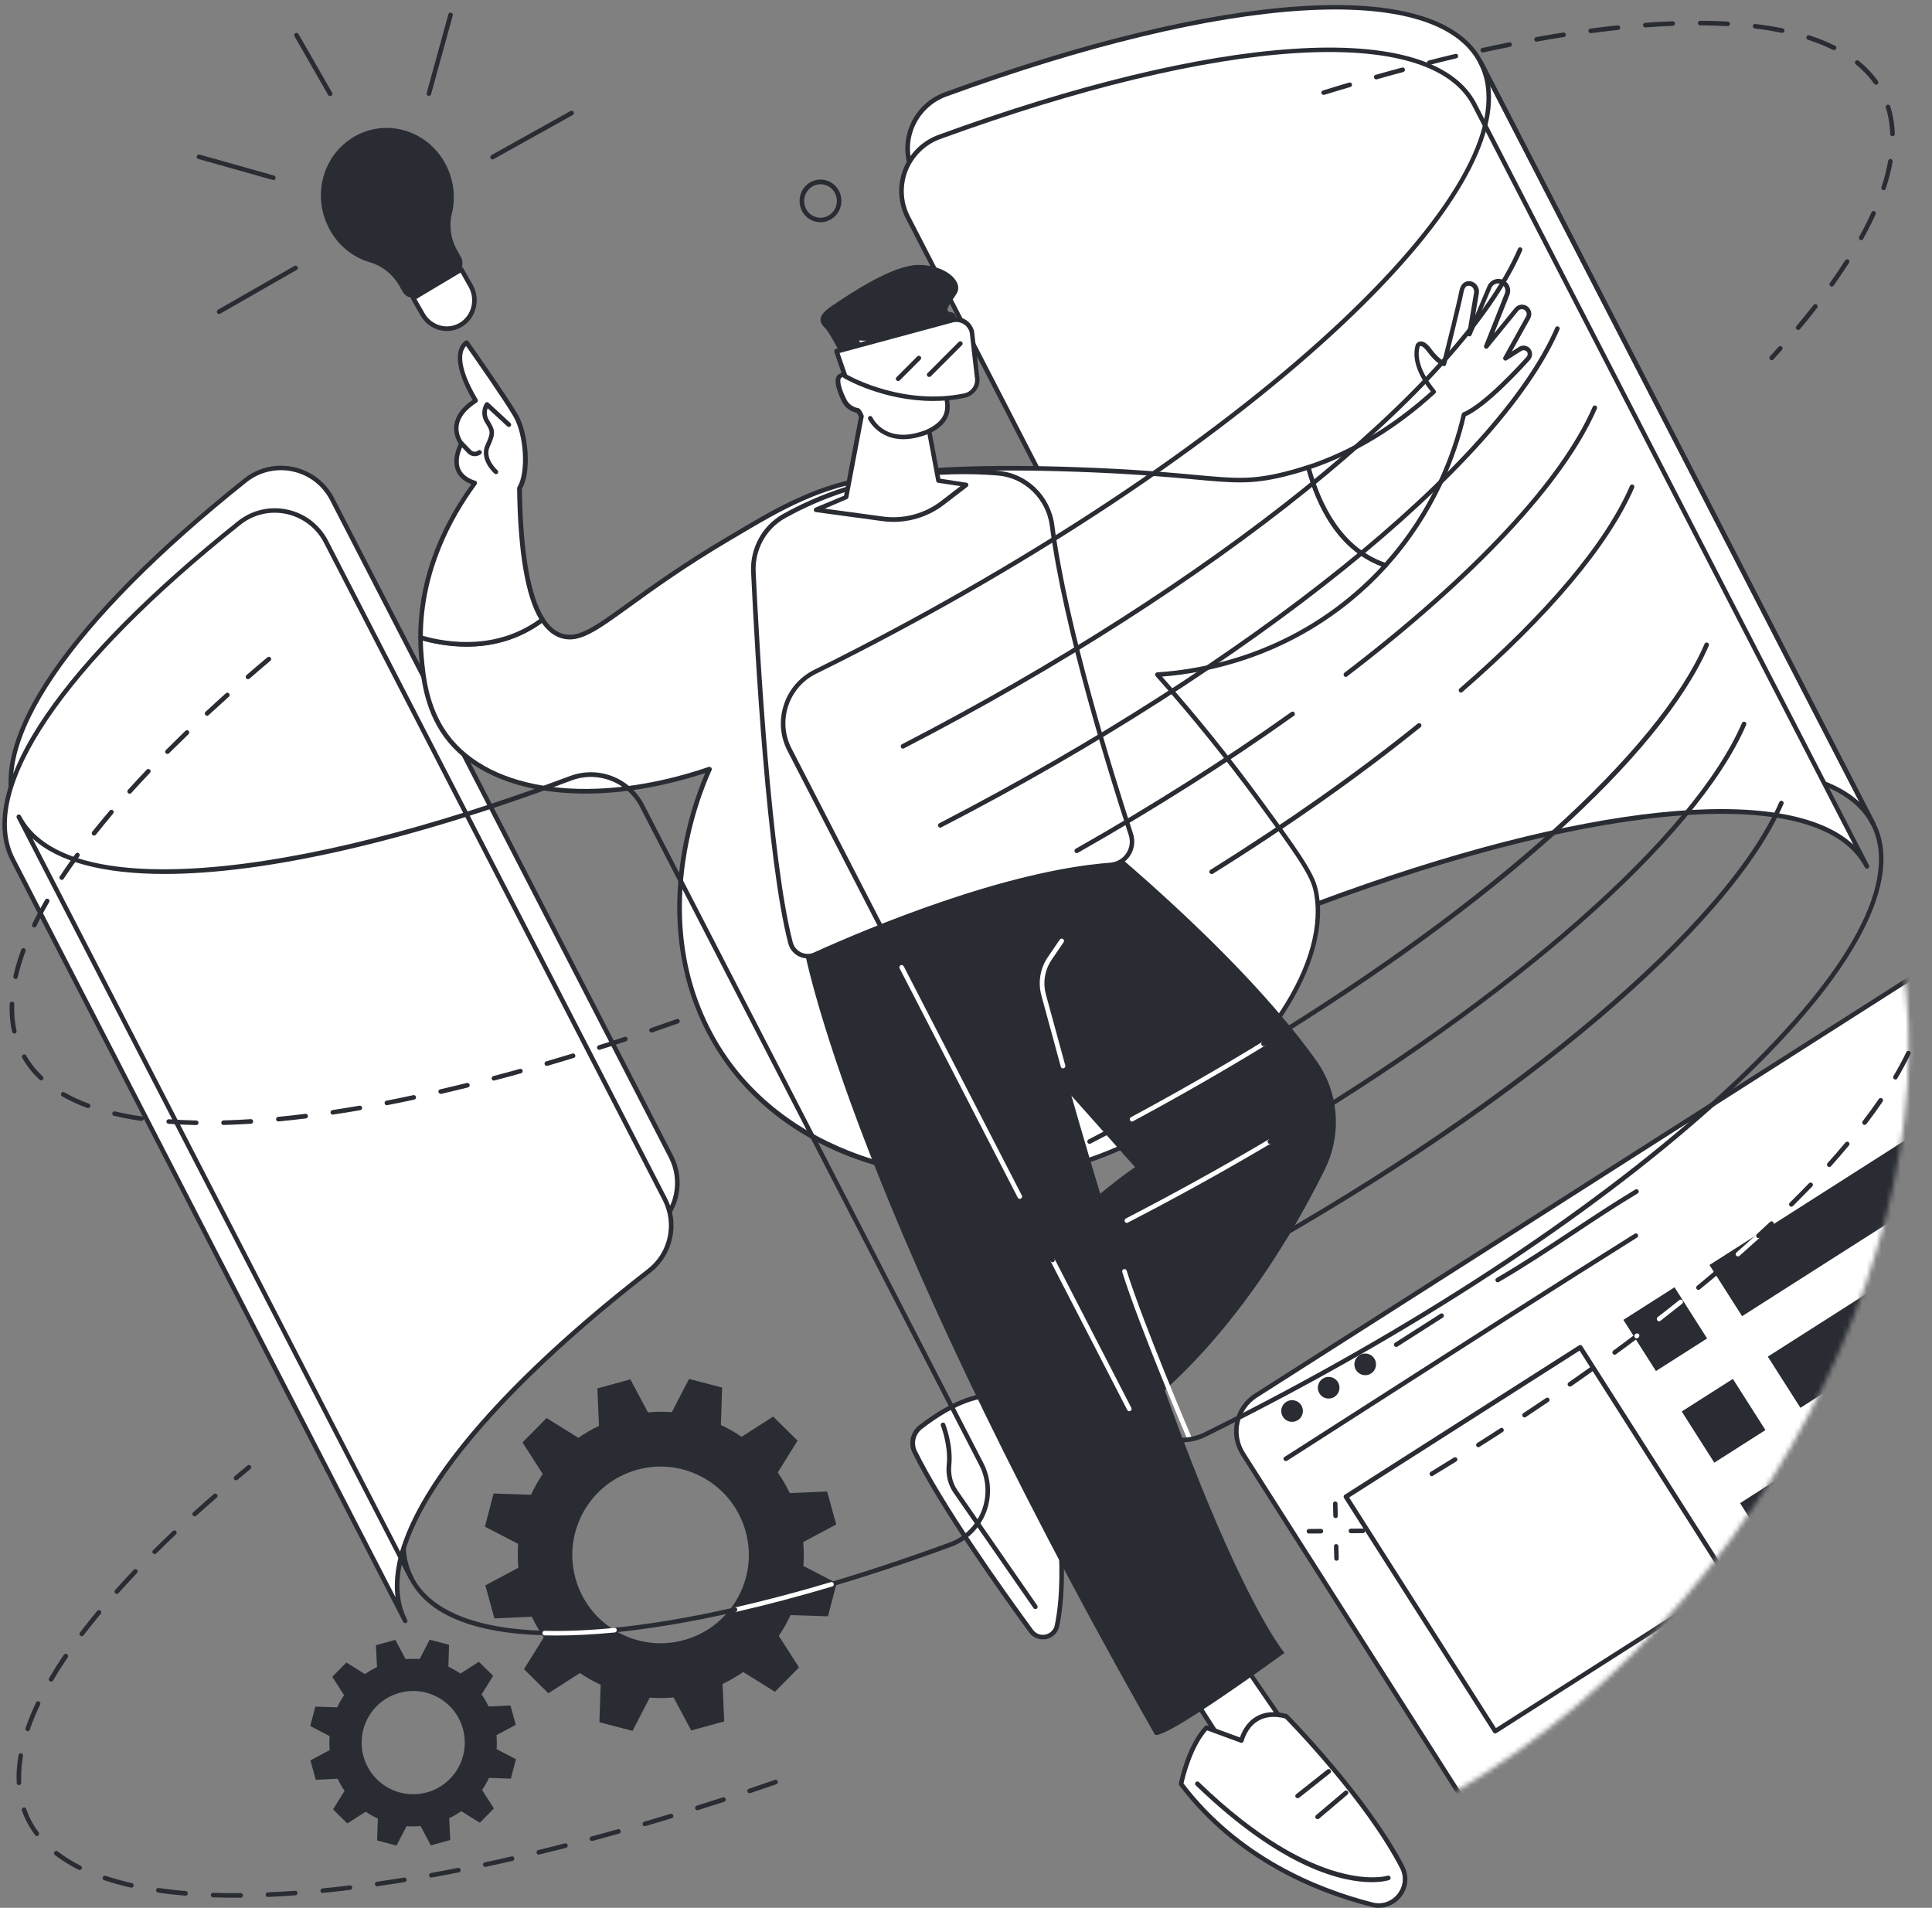 <svg width="400" height="395" viewBox="0 0 400 395" fill="none" xmlns="http://www.w3.org/2000/svg">
<rect x="0" y="0" width="400" height="395" fill="#808080" stroke="none"/>
<g clip-path="url(#clip0_73_25710)">
<mask id="mask0_73_25710" style="mask-type:luminance" maskUnits="userSpaceOnUse" x="0" y="-1" width="396" height="395">
<path d="M301.197 371.019C218.031 419.369 116.596 384.057 61.08 328.498C-11.647 255.736 -17.664 136.178 33.689 65.294C55.041 35.831 99.622 -5.008 147.245 0.497C187.598 5.159 192.969 38.723 260.153 91.325C336.31 150.985 369.244 139.006 387.016 176.649C413.501 232.705 373.363 329.059 301.197 371.019Z" fill="white"/>
</mask>
<g mask="url(#mask0_73_25710)">
<path d="M399.526 200.004L260.002 288.954C255.926 291.544 254.718 296.962 257.328 301.042L302.772 372.422C305.36 376.502 310.773 377.711 314.85 375.099L399.526 321.116V200.004Z" fill="white"/>
<path d="M310.169 376.934C307.128 376.934 304.13 375.423 302.383 372.66L256.94 301.279C254.2 296.984 255.473 291.264 259.765 288.544L399.288 199.594C399.439 199.507 399.612 199.486 399.763 199.572C399.914 199.658 400 199.809 400 199.982V321.094C400 321.267 399.914 321.396 399.784 321.504L315.108 375.487C313.577 376.48 311.852 376.934 310.169 376.934ZM399.051 200.867L260.261 289.343C256.422 291.803 255.279 296.919 257.738 300.783L303.181 372.163C305.64 376.005 310.752 377.149 314.612 374.689L399.073 320.835V200.867H399.051Z" fill="#292C33"/>
<path d="M266.214 302.509C266.063 302.509 265.912 302.423 265.804 302.294C265.653 302.078 265.718 301.775 265.955 301.646C272.986 297.156 280.039 292.624 287.092 288.112C303.893 277.342 321.277 266.182 338.445 255.433C338.661 255.304 338.963 255.368 339.092 255.584C339.221 255.8 339.157 256.102 338.941 256.232C321.773 266.981 304.389 278.14 287.588 288.911C280.535 293.444 273.482 297.955 266.429 302.466C266.386 302.488 266.3 302.509 266.214 302.509Z" fill="#292C33"/>
<path d="M268.715 294.034C269.76 293.368 270.067 291.98 269.402 290.934C268.736 289.889 267.349 289.581 266.305 290.247C265.26 290.913 264.952 292.301 265.618 293.347C266.284 294.392 267.67 294.7 268.715 294.034Z" fill="#292C33"/>
<path d="M276.291 289.216C277.336 288.55 277.644 287.162 276.978 286.116C276.312 285.071 274.926 284.763 273.881 285.429C272.836 286.095 272.529 287.483 273.194 288.529C273.86 289.574 275.247 289.882 276.291 289.216Z" fill="#292C33"/>
<path d="M283.857 284.378C284.901 283.711 285.209 282.324 284.543 281.278C283.878 280.232 282.491 279.925 281.446 280.591C280.401 281.257 280.094 282.645 280.76 283.69C281.425 284.736 282.812 285.044 283.857 284.378Z" fill="#292C33"/>
<path d="M310.083 265.492C309.911 265.492 309.76 265.405 309.673 265.254C309.544 265.038 309.609 264.736 309.846 264.607C315.238 261.455 320.414 258.045 325.418 254.721C329.688 251.893 334.088 248.979 338.574 246.281C338.79 246.152 339.092 246.217 339.221 246.454C339.351 246.67 339.286 246.972 339.049 247.102C334.584 249.778 330.184 252.692 325.936 255.52C320.91 258.844 315.734 262.276 310.32 265.427C310.234 265.47 310.148 265.492 310.083 265.492Z" fill="#292C33"/>
<path d="M289.076 278.874C288.925 278.874 288.774 278.788 288.666 278.658C288.515 278.442 288.601 278.14 288.817 278.011L298.221 272.01C298.436 271.859 298.738 271.924 298.868 272.161C299.019 272.377 298.932 272.679 298.717 272.809L289.313 278.809C289.248 278.853 289.162 278.874 289.076 278.874Z" fill="#292C33"/>
<path d="M309.566 358.91C309.522 358.91 309.501 358.91 309.458 358.889C309.328 358.867 309.22 358.781 309.156 358.673L278.249 310.129C278.119 309.913 278.184 309.611 278.4 309.481L326.906 278.551C327.014 278.486 327.143 278.464 327.273 278.486C327.402 278.507 327.51 278.594 327.575 278.702L358.482 327.246C358.611 327.461 358.546 327.764 358.331 327.893L309.824 358.824C309.738 358.889 309.652 358.91 309.566 358.91ZM279.327 310.043L309.716 357.788L357.425 327.375L327.036 279.63L279.327 310.043Z" fill="#292C33"/>
<path d="M346.692 266.522L336.105 273.272L342.849 283.867L353.436 277.117L346.692 266.522Z" fill="#292C33"/>
<path d="M399.526 232.834L353.931 261.909L360.682 272.507L399.526 247.749V232.834Z" fill="#292C33"/>
<path d="M358.771 285.492L348.184 292.242L354.929 302.837L365.515 296.087L358.771 285.492Z" fill="#292C33"/>
<path d="M399.526 259.513L366.009 280.882L372.76 291.48L399.526 274.406V259.513Z" fill="#292C33"/>
<path d="M370.85 304.464L360.263 311.214L367.008 321.809L377.595 315.059L370.85 304.464Z" fill="#292C33"/>
<path d="M399.526 286.17L378.087 299.855L384.838 310.453L399.526 301.085V286.17Z" fill="white"/>
</g>
<path d="M106.783 357.119L105.683 353.104L101.154 353.32C100.744 352.435 100.248 351.593 99.709 350.816L102.103 346.974L99.148 344.06L95.331 346.499C94.532 345.96 93.691 345.485 92.829 345.075L92.98 340.542L88.968 339.484L86.876 343.499C85.927 343.434 84.956 343.434 83.986 343.52L81.85 339.527L77.839 340.628L78.055 345.161C77.17 345.571 76.329 346.067 75.553 346.607L71.714 344.211L68.802 347.168L71.239 350.989C70.7 351.787 70.225 352.629 69.816 353.493L65.286 353.341L64.23 357.356L68.241 359.45C68.176 360.4 68.176 361.371 68.263 362.342L64.273 364.479L65.373 368.494L69.902 368.278C70.312 369.163 70.808 370.005 71.347 370.782L68.953 374.624L71.908 377.538L75.725 375.099C76.523 375.639 77.364 376.113 78.227 376.523L78.076 381.056L82.088 382.114L84.18 378.099C85.129 378.164 86.099 378.164 87.07 378.078L89.205 382.071L93.217 380.97L93.001 376.437C93.885 376.027 94.727 375.531 95.503 374.991L99.342 377.387L102.254 374.43L99.817 370.609C100.356 369.811 100.83 368.969 101.24 368.105L105.769 368.257L106.826 364.242L102.815 362.148C102.879 361.198 102.879 360.227 102.793 359.256L106.783 357.119ZM88.364 371.106C82.67 372.66 76.804 369.314 75.251 363.616C73.698 357.917 77.041 352.046 82.735 350.492C88.429 348.938 94.295 352.284 95.848 357.982C97.401 363.659 94.058 369.552 88.364 371.106Z" fill="#292C33"/>
<path d="M173.126 315.633L171.25 308.791L163.507 309.136C162.795 307.625 161.954 306.201 161.027 304.862L165.125 298.279L160.078 293.293L153.543 297.48C152.184 296.552 150.739 295.732 149.251 295.041L149.509 287.292L142.651 285.501L139.092 292.386C137.453 292.257 135.814 292.278 134.153 292.43L130.508 285.587L123.671 287.465L124.016 295.214C122.506 295.926 121.083 296.768 119.746 297.696L113.167 293.595L108.185 298.646L112.369 305.186C111.442 306.546 110.622 307.992 109.932 309.481L102.189 309.222L100.399 316.086L107.279 319.648C107.15 321.288 107.171 322.929 107.322 324.591L100.485 328.239L102.362 335.081L110.105 334.736C110.816 336.247 111.658 337.671 112.585 339.009L108.487 345.593L113.534 350.579L120.069 346.391C121.428 347.319 122.873 348.14 124.361 348.83L124.102 356.579L130.961 358.371L134.52 351.485C136.159 351.615 137.798 351.593 139.459 351.442L143.104 358.284L149.941 356.407L149.596 348.658C151.105 347.945 152.529 347.104 153.866 346.175L160.444 350.277L165.427 345.226L161.242 338.686C162.17 337.326 162.989 335.88 163.68 334.39L171.422 334.649L173.213 327.785L166.332 324.224C166.462 322.583 166.44 320.943 166.289 319.281L173.126 315.633ZM141.594 339.571C131.867 342.247 121.816 336.506 119.142 326.771C116.467 317.036 122.204 306.978 131.931 304.301C141.659 301.625 151.709 307.366 154.384 317.101C157.058 326.836 151.343 336.894 141.594 339.571Z" fill="#292C33"/>
<path d="M3.904 169.116L85.172 326.792C77.235 311.424 97.919 283.623 135.663 254.311C140.192 250.793 141.551 244.533 138.919 239.439L68.78 103.348C65.351 96.678 56.659 94.778 50.792 99.462C15.335 127.738 -3.775 154.223 3.904 169.116Z" fill="white"/>
<path d="M85.172 327.246C84.999 327.246 84.827 327.159 84.741 326.987L3.472 169.332C-0.302 161.993 2.221 151.525 10.784 139.049C19.001 127.069 32.74 113.276 50.491 99.117C53.381 96.807 57.133 95.922 60.757 96.699C64.402 97.477 67.486 99.829 69.19 103.153L139.329 239.223C142.068 244.533 140.645 251.03 135.943 254.678C117.114 269.291 102.491 283.601 93.67 296.034C84.654 308.747 81.85 319.281 85.582 326.533V326.555C85.711 326.792 85.603 327.073 85.388 327.202C85.323 327.246 85.258 327.246 85.172 327.246ZM4.314 168.9L83.166 321.893C81.139 306.179 99.989 281.4 135.361 253.944C139.696 250.577 141.011 244.576 138.488 239.676L68.349 103.563C66.774 100.498 63.928 98.318 60.563 97.606C57.22 96.894 53.747 97.692 51.073 99.829C14.537 128.969 -2.955 154.784 4.314 168.9Z" fill="#292C33"/>
<path d="M2.631 177.923L83.9 335.577C75.963 320.209 96.646 292.408 134.39 263.096C138.919 259.578 140.278 253.318 137.647 248.224L67.486 112.154C64.057 105.484 55.365 103.585 49.498 108.269C14.062 136.545 -5.047 163.029 2.631 177.923Z" fill="white"/>
<path d="M83.9 336.052C83.727 336.052 83.554 335.966 83.468 335.793L2.2 178.139C-1.574 170.8 0.949 160.331 9.511 147.855C17.729 135.876 31.468 122.083 49.218 107.924C52.108 105.614 55.861 104.729 59.484 105.506C63.13 106.283 66.214 108.636 67.918 111.96L138.057 248.051C140.796 253.361 139.372 259.858 134.671 263.506C115.842 278.119 101.219 292.43 92.397 304.862C83.382 317.576 80.578 328.131 84.309 335.383C84.439 335.621 84.331 335.901 84.115 336.031C84.05 336.052 83.964 336.052 83.9 336.052ZM3.041 177.707L81.894 330.699C79.866 314.986 98.717 290.206 134.088 262.751C138.423 259.383 139.739 253.383 137.216 248.483L67.076 112.37C65.502 109.305 62.655 107.146 59.29 106.413C55.947 105.7 52.475 106.499 49.8 108.636C13.264 137.775 -4.227 163.59 3.041 177.707Z" fill="#292C33"/>
<path d="M189.238 36.219L259.506 172.527C262.267 177.88 268.608 180.34 274.237 178.246C332.169 156.683 378.475 152.431 387.793 170.541L306.546 12.864C297.358 -4.943 252.389 -1.122 195.773 19.534C189.022 22.016 185.959 29.83 189.238 36.219Z" fill="white"/>
<path d="M270.096 179.477C265.567 179.477 261.253 176.995 259.075 172.764L188.828 36.435C187.189 33.262 186.995 29.549 188.289 26.247C189.583 22.923 192.257 20.311 195.6 19.102C223.854 8.785 249.197 2.633 268.91 1.317C289.27 -0.065 302.426 3.864 306.956 12.67L388.224 170.325C388.353 170.562 388.245 170.843 388.03 170.972C387.793 171.102 387.512 170.994 387.383 170.778C382.961 162.209 369.783 158.475 349.272 160.007C329.106 161.518 303.203 167.972 274.388 178.7C273.008 179.218 271.541 179.477 270.096 179.477ZM189.669 36.003L259.937 172.311C262.59 177.448 268.673 179.801 274.086 177.793C328.933 157.374 371.013 153.143 384.989 166.073L306.115 13.08C297.336 -3.95 254.071 -1.23 195.924 19.987C192.839 21.11 190.381 23.527 189.173 26.592C187.987 29.657 188.159 33.089 189.669 36.003Z" fill="#292C33"/>
<path d="M187.965 45.026L258.233 181.333C260.994 186.686 267.335 189.147 272.964 187.053C330.896 165.49 377.203 161.238 386.52 179.347L305.252 21.671C296.064 3.864 251.094 7.684 194.478 28.341C187.749 30.823 184.687 38.637 187.965 45.026Z" fill="white"/>
<path d="M268.823 188.283C264.294 188.283 259.981 185.801 257.802 181.57L187.555 45.242C185.916 42.069 185.722 38.356 187.016 35.053C188.31 31.729 190.985 29.118 194.328 27.909C222.582 17.591 247.924 11.44 267.637 10.123C287.997 8.742 301.154 12.67 305.683 21.477L386.951 179.153C387.081 179.39 386.973 179.671 386.757 179.8C386.52 179.93 386.24 179.822 386.11 179.606C381.689 171.037 368.511 167.303 347.999 168.835C327.833 170.346 301.93 176.8 273.115 187.528C271.714 188.024 270.268 188.283 268.823 188.283ZM188.396 44.81L258.665 181.117C261.318 186.254 267.4 188.607 272.813 186.6C327.661 166.181 369.74 161.95 383.716 174.879L304.842 21.887C296.064 4.856 252.82 7.576 194.651 28.794C191.567 29.916 189.108 32.334 187.9 35.399C186.714 38.464 186.887 41.896 188.396 44.81Z" fill="#292C33"/>
<path d="M270.894 96.764C269.233 97.325 267.529 97.822 265.761 98.232C254.502 100.952 252.216 98.232 222.797 97.217C186.843 95.966 174.701 99.484 166.224 103.196C161.393 105.312 157.576 107.578 150.868 111.55C128.049 125.062 122.204 133.588 116.251 131.645C114.893 131.213 113.534 130.199 112.304 128.299C103.181 135.185 92.764 133.652 87.07 131.99C87.07 133.285 87.135 134.581 87.243 135.919C87.588 139.782 88.17 146.538 92.332 152.258C101.283 164.54 123.326 167.26 146.878 159.23C145.39 162.468 133.376 189.665 147.525 214.984C162.17 241.123 194.177 246.389 215.227 242.785C249.542 236.935 276.998 203.76 272.296 184.01C271.498 180.621 267.939 175.699 260.865 166.029C252.496 154.59 244.926 145.675 239.577 139.675C245.336 139.329 265.178 137.408 282.476 121.457C284.05 120.011 285.495 118.543 286.854 117.032C277.019 113.751 272.706 103.585 270.894 96.764Z" fill="white"/>
<path d="M202.976 244.296C194.759 244.296 186.369 243.001 178.842 240.518C164.736 235.834 153.78 227.093 147.137 215.243C134.002 191.78 143.039 166.914 146.015 160.051C122.506 167.778 100.873 164.821 91.944 152.561C87.717 146.754 87.113 140.02 86.768 135.984C86.66 134.688 86.596 133.35 86.596 132.012C86.596 131.861 86.66 131.731 86.79 131.623C86.919 131.537 87.07 131.516 87.199 131.537C92.591 133.113 102.966 134.732 112.003 127.911C112.11 127.825 112.24 127.803 112.369 127.825C112.499 127.846 112.606 127.932 112.693 128.04C113.75 129.681 115.001 130.738 116.402 131.192C119.681 132.249 123.11 129.789 129.926 124.846C134.714 121.392 141.249 116.665 150.609 111.118C157.425 107.082 161.156 104.858 166.03 102.743C174.205 99.16 186.002 95.448 222.819 96.721C234.617 97.131 242.036 97.822 247.45 98.318C255.602 99.074 258.988 99.376 265.653 97.757C267.335 97.347 269.039 96.85 270.743 96.289C270.872 96.246 271.002 96.268 271.11 96.332C271.217 96.397 271.304 96.505 271.347 96.635C273.31 103.995 277.623 113.449 287.027 116.601C287.178 116.644 287.286 116.773 287.329 116.924C287.372 117.075 287.329 117.248 287.221 117.356C285.819 118.91 284.331 120.421 282.821 121.802C267.486 135.94 250.146 139.351 240.591 140.085C247.795 148.222 254.761 156.856 261.253 165.77C268.651 175.894 271.951 180.513 272.77 183.923C274.517 191.262 271.994 200.565 265.696 210.127C254.589 226.941 234.811 239.957 215.313 243.281C211.345 243.95 207.182 244.296 202.976 244.296ZM146.9 158.777C147.029 158.777 147.158 158.842 147.245 158.928C147.374 159.079 147.396 159.273 147.331 159.446C145.045 164.411 134.325 190.399 147.978 214.768C161.674 239.245 192.43 246.217 215.184 242.331C234.422 239.05 253.963 226.186 264.941 209.587C271.11 200.263 273.568 191.219 271.886 184.139C271.088 180.772 267.335 175.635 260.52 166.332C253.834 157.201 246.695 148.33 239.275 139.998C239.146 139.869 239.124 139.675 239.189 139.502C239.254 139.329 239.426 139.221 239.599 139.2C248.787 138.638 266.537 135.552 282.196 121.112C283.511 119.903 284.805 118.608 286.056 117.248C276.933 113.838 272.619 104.686 270.57 97.347C268.996 97.865 267.422 98.297 265.89 98.685C259.075 100.347 255.408 100.002 247.363 99.268C241.95 98.772 234.552 98.081 222.776 97.671C186.175 96.397 174.485 100.067 166.397 103.607C161.587 105.722 157.856 107.923 151.084 111.938C141.766 117.442 135.253 122.169 130.486 125.623C123.412 130.738 119.853 133.307 116.1 132.098C114.612 131.623 113.297 130.566 112.175 128.969C103.224 135.444 93.174 134.149 87.544 132.616C87.566 133.717 87.609 134.818 87.717 135.876C88.062 139.804 88.644 146.366 92.721 151.978C101.521 164.065 123.239 166.807 146.749 158.777C146.792 158.777 146.856 158.777 146.9 158.777Z" fill="#292C33"/>
<path d="M314.763 72.222L311.679 74.187L316.381 65.725C316.618 65.315 316.618 64.819 316.424 64.387C315.971 63.416 314.655 63.265 313.965 64.085L307.711 71.748L312.003 60.934C312.348 60.049 312.024 59.034 311.205 58.516C310.169 57.89 308.832 58.322 308.358 59.423L304.238 69.179L305.662 60.675C305.834 59.66 305.079 58.667 304.044 58.689C303.397 58.689 302.793 59.056 302.556 60.308C301.973 63.308 298.932 75.309 298.932 75.309C298.932 75.309 297.617 74.834 295.913 72.525C294.209 70.215 293.519 71.489 293.519 71.489C292.484 75.007 295.007 78.871 296.84 81.072C290.607 86.749 281.98 93.03 270.851 96.721C272.684 103.563 276.998 113.708 286.833 117.011C297.617 105.096 301.585 92.253 303.073 85.778C307.409 83.986 314.763 75.957 316.402 74.122C316.618 73.884 316.726 73.582 316.726 73.258C316.769 72.287 315.626 71.661 314.763 72.222Z" fill="white"/>
<path d="M286.876 117.529C286.833 117.529 286.768 117.529 286.725 117.507C276.933 114.226 272.468 104.492 270.441 96.894C270.376 96.656 270.506 96.397 270.743 96.311C279.78 93.311 288.342 88.174 296.236 81.051C294.166 78.482 292.095 74.813 293.109 71.381C293.109 71.359 293.131 71.316 293.152 71.294C293.174 71.23 293.476 70.733 294.101 70.69C294.791 70.647 295.525 71.165 296.344 72.266C297.336 73.604 298.177 74.294 298.674 74.618C299.299 72.158 301.65 62.79 302.146 60.221C302.491 58.495 303.526 58.214 304.109 58.214H304.13C304.734 58.214 305.295 58.473 305.683 58.948C306.115 59.444 306.287 60.113 306.179 60.761L305.424 65.272L307.969 59.25C308.25 58.581 308.789 58.084 309.479 57.869C310.169 57.653 310.903 57.739 311.507 58.106C312.52 58.732 312.93 59.984 312.499 61.085L309.328 69.049L313.62 63.783C314.052 63.265 314.699 63.006 315.346 63.092C316.014 63.178 316.575 63.589 316.855 64.193C317.114 64.754 317.093 65.423 316.791 65.963L312.995 72.784L314.483 71.834C315.044 71.489 315.712 71.467 316.273 71.769C316.855 72.093 317.2 72.654 317.2 73.323C317.2 73.755 317.049 74.187 316.748 74.51C314.72 76.777 307.84 84.224 303.462 86.188C301.564 94.368 297.185 106.326 287.178 117.399C287.135 117.464 287.005 117.529 286.876 117.529ZM271.455 97.066C273.461 104.297 277.709 113.32 286.725 116.493C296.538 105.528 300.787 93.721 302.642 85.713C302.685 85.562 302.771 85.432 302.922 85.389C307.193 83.619 314.634 75.482 316.079 73.863C316.208 73.712 316.295 73.517 316.295 73.323C316.295 73.021 316.144 72.74 315.863 72.611C315.604 72.46 315.281 72.481 315.022 72.632L311.938 74.597C311.765 74.705 311.506 74.683 311.356 74.532C311.205 74.381 311.161 74.144 311.269 73.949L315.971 65.488C316.122 65.207 316.144 64.884 315.993 64.581C315.842 64.279 315.561 64.063 315.216 64.02C314.871 63.977 314.548 64.107 314.332 64.366L308.077 72.028C307.926 72.201 307.667 72.266 307.473 72.136C307.279 72.028 307.193 71.769 307.279 71.553L311.571 60.739C311.83 60.07 311.593 59.293 310.967 58.905C310.601 58.667 310.148 58.624 309.716 58.754C309.307 58.883 308.961 59.185 308.789 59.595L304.669 69.352C304.583 69.567 304.324 69.697 304.109 69.632C303.871 69.567 303.742 69.33 303.764 69.093L305.187 60.588C305.252 60.221 305.144 59.833 304.907 59.552C304.691 59.293 304.367 59.142 304.066 59.164C303.85 59.164 303.268 59.164 303.03 60.416C302.448 63.394 299.536 74.964 299.407 75.46C299.364 75.59 299.277 75.698 299.17 75.762C299.062 75.827 298.911 75.827 298.781 75.784C298.717 75.762 297.315 75.244 295.525 72.827C294.683 71.683 294.209 71.618 294.101 71.64C294.015 71.64 293.972 71.683 293.929 71.726C292.98 75.093 295.568 78.849 297.185 80.813C297.358 81.007 297.336 81.288 297.142 81.461C289.248 88.692 280.578 93.958 271.455 97.066Z" fill="#292C33"/>
<path d="M107.559 101.103C109.587 97.8 109.005 89.857 106.74 86.015C104.454 82.108 96.581 70.949 96.581 70.949C92.699 73.992 98.479 82.95 98.479 82.95C91.75 87.267 95.525 91.821 95.525 91.821C92.807 97.455 96.258 99.376 98.328 100.024C93.842 106.046 87.027 117.464 87.07 132.012C92.764 133.674 103.16 135.207 112.304 128.321C109.738 124.328 107.754 116.385 107.559 101.103Z" fill="white"/>
<path d="M96.603 133.89C92.764 133.89 89.378 133.178 86.941 132.465C86.746 132.401 86.595 132.228 86.595 132.012C86.552 118.349 92.462 107.298 97.574 100.261C96.409 99.808 95.093 98.987 94.446 97.498C93.778 95.987 93.972 94.088 94.985 91.865C94.597 91.282 93.778 89.792 94.079 87.871C94.382 86.015 95.632 84.288 97.854 82.799C96.754 80.964 92.57 73.474 96.301 70.56C96.409 70.474 96.538 70.453 96.668 70.474C96.797 70.496 96.905 70.56 96.991 70.668C97.078 70.776 104.885 81.892 107.171 85.756C109.35 89.49 110.148 97.585 108.056 101.211C108.228 114.485 109.803 123.508 112.736 128.04C112.865 128.256 112.822 128.537 112.628 128.666C107.301 132.681 101.585 133.89 96.603 133.89ZM87.544 131.645C92.936 133.156 102.901 134.559 111.657 128.192C108.789 123.4 107.236 114.291 107.063 101.103C107.063 101.016 107.085 100.93 107.128 100.844C108.983 97.822 108.53 90.051 106.309 86.231C104.324 82.82 97.983 73.755 96.495 71.64C93.778 74.683 98.825 82.583 98.868 82.669C98.932 82.777 98.954 82.907 98.932 83.036C98.911 83.166 98.825 83.274 98.717 83.339C96.495 84.763 95.244 86.339 94.985 88.022C94.662 90.03 95.87 91.498 95.87 91.519C95.978 91.67 96.021 91.865 95.934 92.016C94.942 94.088 94.727 95.793 95.287 97.11C95.913 98.534 97.358 99.225 98.436 99.549C98.587 99.592 98.695 99.7 98.738 99.851C98.781 100.002 98.76 100.153 98.674 100.283C93.648 107.125 87.631 118.068 87.544 131.645Z" fill="#292C33"/>
<path d="M102.685 98.167C102.577 98.167 102.47 98.124 102.383 98.059C102.254 97.951 99.105 95.167 100.55 92.037C101.715 89.555 101.542 89.253 100.55 87.656L100.421 87.44C99.17 85.368 100.377 83.533 100.442 83.468C100.528 83.36 100.636 83.274 100.787 83.274C100.917 83.252 101.068 83.295 101.154 83.403L105.683 87.591C105.877 87.763 105.877 88.066 105.705 88.26C105.532 88.454 105.23 88.454 105.036 88.281L100.96 84.526C100.766 85.065 100.615 85.972 101.219 86.965L101.348 87.181C102.448 88.994 102.707 89.641 101.391 92.469C100.248 94.93 102.966 97.347 102.987 97.369C103.181 97.541 103.203 97.844 103.03 98.038C102.944 98.103 102.815 98.167 102.685 98.167Z" fill="#292C33"/>
<path d="M98.285 94.455C97.746 94.455 97.228 94.239 96.84 93.85L95.223 92.167C95.05 91.972 95.05 91.67 95.244 91.498C95.438 91.325 95.74 91.325 95.913 91.519L97.53 93.203C97.919 93.591 98.544 93.634 98.975 93.289C99.17 93.116 99.472 93.16 99.644 93.354C99.817 93.548 99.773 93.85 99.579 94.023C99.191 94.303 98.738 94.455 98.285 94.455Z" fill="#292C33"/>
<path d="M253.791 338.944C253.898 339.484 270.571 363.594 270.571 363.594L257.112 367.112L243.848 346.348L253.791 338.944Z" fill="white"/>
<path d="M257.09 367.609C256.94 367.609 256.789 367.523 256.681 367.393L243.416 346.629C243.287 346.413 243.33 346.132 243.524 346.003L253.489 338.599C253.618 338.491 253.791 338.47 253.942 338.534C254.071 338.578 254.179 338.685 254.222 338.815C254.675 339.743 264.445 353.967 270.937 363.357C271.023 363.486 271.045 363.637 271.002 363.788C270.959 363.94 270.829 364.047 270.678 364.091L257.22 367.609C257.177 367.587 257.134 367.609 257.09 367.609ZM244.473 346.478L257.328 366.594L269.816 363.335C263.086 353.622 255.365 342.376 253.683 339.657L244.473 346.478Z" fill="#292C33"/>
<path d="M257.026 360.378C257.026 360.378 258.6 353.32 266.278 355.349C266.278 355.349 282.67 371.883 290.284 386.582C292.44 390.748 288.623 395.518 284.094 394.352C273.482 391.654 256.422 385.071 244.538 369.357C244.538 369.357 246.005 361.76 249.801 357.702L257.026 360.378Z" fill="white"/>
<path d="M285.452 395C284.956 395 284.46 394.935 283.964 394.806C272.231 391.827 255.796 385.049 244.15 369.638C244.063 369.53 244.042 369.401 244.063 369.271C244.128 368.947 245.595 361.501 249.434 357.378C249.563 357.248 249.757 357.184 249.952 357.248L256.724 359.731C257.047 358.781 257.932 356.709 259.959 355.478C261.706 354.399 263.884 354.205 266.408 354.874C266.494 354.896 266.559 354.939 266.624 355.004C266.796 355.176 283.145 371.753 290.715 386.345C291.793 388.438 291.556 390.877 290.09 392.734C288.925 394.201 287.221 395 285.452 395ZM245.034 369.249C256.508 384.316 272.663 390.964 284.201 393.899C286.121 394.396 288.084 393.726 289.335 392.151C290.564 390.597 290.78 388.546 289.874 386.798C282.67 372.897 267.378 357.119 266.041 355.781C263.841 355.219 261.965 355.414 260.455 356.32C258.126 357.723 257.5 360.464 257.479 360.486C257.457 360.616 257.371 360.723 257.241 360.788C257.112 360.853 256.983 360.875 256.853 360.81L249.908 358.263C246.759 361.846 245.293 368.041 245.034 369.249Z" fill="#292C33"/>
<path d="M283.964 389.69C278.184 389.69 265.675 387.122 247.579 369.66C247.385 369.487 247.385 369.185 247.557 368.99C247.73 368.796 248.032 368.796 248.226 368.969C272.835 392.734 287.156 388.395 287.286 388.352C287.523 388.266 287.803 388.395 287.89 388.654C287.976 388.892 287.847 389.172 287.588 389.258C287.437 389.323 286.186 389.69 283.964 389.69Z" fill="#292C33"/>
<path d="M272.792 376.653C272.663 376.653 272.533 376.588 272.425 376.48C272.253 376.286 272.274 375.984 272.49 375.811L278.378 370.825C278.572 370.652 278.874 370.674 279.047 370.89C279.219 371.084 279.198 371.386 278.982 371.559L273.094 376.545C273.029 376.61 272.921 376.653 272.792 376.653Z" fill="#292C33"/>
<path d="M268.651 372.314C268.522 372.314 268.371 372.25 268.284 372.142C268.112 371.926 268.155 371.645 268.371 371.473L274.798 366.379C275.014 366.206 275.294 366.249 275.466 366.465C275.639 366.681 275.596 366.961 275.38 367.134L268.953 372.228C268.845 372.293 268.759 372.314 268.651 372.314Z" fill="#292C33"/>
<path d="M212.574 284.033L201.402 292.624L211.215 305.985L221.676 295.991L212.574 284.033Z" fill="white"/>
<path d="M211.215 306.438C211.194 306.438 211.194 306.438 211.172 306.438C211.043 306.416 210.913 306.352 210.827 306.244L201.014 292.904C200.863 292.689 200.906 292.408 201.1 292.257L212.272 283.666C212.38 283.58 212.509 283.558 212.617 283.58C212.747 283.601 212.855 283.666 212.941 283.752L222.043 295.71C222.194 295.905 222.172 296.164 221.999 296.336L211.539 306.33C211.453 306.395 211.323 306.438 211.215 306.438ZM202.049 292.732L211.259 305.272L221.029 295.948L212.466 284.724L202.049 292.732Z" fill="#292C33"/>
<path d="M217.858 304.409L207.463 295.991L205.5 288.933C200.043 288.803 193.918 292.861 190.553 295.473C189 296.682 188.483 298.819 189.367 300.589C194.91 311.856 207.398 329.426 213.458 337.714C214.99 339.808 218.29 339.117 218.807 336.592C221.503 323.922 217.858 304.409 217.858 304.409Z" fill="white"/>
<path d="M215.874 339.419C214.774 339.419 213.739 338.901 213.07 337.995C206.406 328.865 194.392 311.899 188.936 300.804C187.965 298.862 188.526 296.466 190.273 295.106C193.486 292.602 199.655 288.458 205.241 288.458C205.327 288.458 205.414 288.458 205.521 288.458C205.737 288.458 205.91 288.609 205.974 288.803L207.894 295.71L218.16 304.042C218.247 304.107 218.311 304.215 218.333 304.323C218.376 304.517 221.956 324.073 219.303 336.7C219.023 338.038 218.009 339.053 216.65 339.355C216.392 339.398 216.133 339.419 215.874 339.419ZM205.155 289.408C199.892 289.451 193.961 293.444 190.877 295.862C189.496 296.941 189.065 298.84 189.82 300.394C195.233 311.424 207.204 328.347 213.868 337.434C214.472 338.254 215.464 338.642 216.456 338.427C217.427 338.211 218.182 337.477 218.376 336.506C220.856 324.699 217.794 306.632 217.427 304.69L207.182 296.38C207.096 296.315 207.053 296.228 207.031 296.142L205.155 289.408Z" fill="#292C33"/>
<path d="M214.364 333.138C214.213 333.138 214.062 333.074 213.976 332.944L197.433 309.071C196.29 307.431 195.794 305.38 196.01 303.287C196.42 299.315 194.824 295.236 194.802 295.192C194.716 294.955 194.824 294.674 195.061 294.566C195.298 294.459 195.579 294.588 195.686 294.825C195.751 294.998 197.39 299.164 196.959 303.373C196.765 305.251 197.218 307.064 198.21 308.532L214.752 332.404C214.903 332.62 214.839 332.922 214.623 333.074C214.558 333.117 214.472 333.138 214.364 333.138Z" fill="#292C33"/>
<path d="M223.703 170.713C223.703 170.713 255.624 195.924 272.49 219.538C277.213 226.143 277.882 234.82 274.302 242.094C266.537 257.894 249.714 286.235 223.703 300.373L201.855 272.42C201.855 272.42 220.964 251.267 235.005 241.641L199.18 201.472L190.273 181.29L223.703 170.713Z" fill="#292C33"/>
<path d="M239.06 359.061C240.203 361.047 265.933 342.225 265.933 342.225C265.933 342.225 246.242 319.151 214.947 201.925C214.58 200.565 208.821 171.879 208.821 171.879L166.052 194.327C166.052 194.327 173.558 243.648 239.06 359.061Z" fill="#292C33"/>
<path d="M220.08 221.2C219.864 221.2 219.692 221.071 219.627 220.855L215.615 206.134C214.86 203.393 215.356 200.479 216.952 198.148L219.411 194.543C219.562 194.327 219.843 194.262 220.08 194.413C220.295 194.564 220.36 194.867 220.209 195.083L217.75 198.687C216.305 200.802 215.874 203.414 216.543 205.896L220.554 220.596C220.619 220.855 220.468 221.114 220.231 221.178C220.166 221.2 220.123 221.2 220.08 221.2Z" fill="white"/>
<path d="M246.199 298.149C246.005 298.149 245.832 298.041 245.767 297.869C245.659 297.631 235.954 274.838 232.352 263.376C232.266 263.117 232.417 262.858 232.654 262.772C232.913 262.686 233.172 262.837 233.258 263.074C236.86 274.493 246.544 297.243 246.652 297.48C246.759 297.718 246.652 297.998 246.393 298.106C246.328 298.128 246.263 298.149 246.199 298.149Z" fill="white"/>
<path d="M155.98 118.392C156.799 135.466 159.215 178.095 163.658 195.212C164.24 197.414 166.656 198.558 168.726 197.63C178.906 193.032 207.851 180.75 229.872 179.088C233.021 178.851 235.091 175.721 234.12 172.742C229.893 159.835 220.468 129.551 217.815 108.852C217.06 102.959 212.38 98.426 206.578 97.973C195.859 97.131 178.54 97.757 162.234 106.909C158.18 109.197 155.764 113.665 155.98 118.392Z" fill="white"/>
<path d="M167.217 198.428C166.613 198.428 165.987 198.299 165.426 198.018C164.326 197.5 163.507 196.507 163.205 195.342C158.74 178.225 156.325 135.854 155.505 118.414C155.268 113.514 157.834 108.852 162.019 106.477C178.13 97.412 195.169 96.592 206.621 97.477C212.596 97.951 217.513 102.678 218.29 108.765C220.964 129.573 230.562 160.31 234.573 172.57C235.091 174.145 234.854 175.829 233.948 177.189C233.042 178.549 231.575 179.412 229.936 179.542C208.239 181.182 180.05 193.032 168.942 198.061C168.381 198.299 167.799 198.428 167.217 198.428ZM156.454 118.371C157.274 135.768 159.689 178.074 164.132 195.104C164.37 196.011 164.995 196.766 165.836 197.176C166.699 197.586 167.691 197.608 168.554 197.198C179.704 192.147 208.023 180.254 229.872 178.613C231.209 178.506 232.417 177.815 233.171 176.692C233.926 175.57 234.12 174.167 233.689 172.894C229.677 160.612 220.037 129.81 217.362 108.916C216.65 103.283 212.1 98.88 206.557 98.448C195.233 97.563 178.389 98.383 162.493 107.319C158.611 109.499 156.238 113.838 156.454 118.371Z" fill="#292C33"/>
<path d="M175.413 76C175.413 76 172.091 69.244 170.926 68.035C169.762 66.848 168.856 65.596 172.307 63.286C175.758 60.977 184.773 54.804 190.294 54.847C195.816 54.89 199.677 58.365 197.994 60.891C196.29 63.416 195.514 64.474 196.83 64.625C198.145 64.797 198.857 66.243 195.147 68.402C191.394 70.56 178.454 79.907 175.413 76Z" fill="#292C33"/>
<path d="M194.306 99.506L192.387 89.253C198.188 86.339 195.859 82.302 194.975 79.065C194.047 75.59 191.157 68.057 191.157 68.057C186.391 70.863 177.052 70.021 177.052 70.021C177.052 70.021 178.389 72.158 177.612 73.215C176.836 74.273 177.332 78.309 177.332 78.309C177.332 78.309 175.671 76.734 173.881 77.942C172.868 78.612 174.032 81.504 174.852 83.123C175.671 84.742 177.44 85.065 177.44 85.065C177.44 85.065 177.742 84.893 178.324 86.317L175.154 103.024L168.942 105.614L182.789 107.492C187.146 108.075 191.589 106.909 195.083 104.233L200.043 100.434L194.306 99.506Z" fill="white"/>
<path d="M184.989 108.053C184.234 108.053 183.5 108.01 182.746 107.902L168.899 106.024C168.683 106.003 168.511 105.83 168.489 105.614C168.468 105.398 168.575 105.204 168.77 105.118L174.744 102.635L177.828 86.317C177.591 85.778 177.44 85.562 177.354 85.475C177.354 85.475 177.354 85.475 177.332 85.475C177.246 85.454 175.326 85.087 174.399 83.296C173.687 81.871 172.156 78.482 173.601 77.511C174.744 76.734 175.909 76.928 176.75 77.338C176.642 75.978 176.599 73.755 177.224 72.913C177.699 72.266 176.944 70.733 176.642 70.258C176.556 70.107 176.556 69.913 176.642 69.762C176.728 69.611 176.901 69.524 177.095 69.546C177.181 69.546 186.347 70.345 190.92 67.647C191.049 67.582 191.179 67.56 191.308 67.603C191.438 67.647 191.545 67.754 191.588 67.884C191.696 68.186 194.479 75.482 195.406 78.957C195.514 79.389 195.665 79.82 195.816 80.274C196.743 83.209 197.908 86.835 192.883 89.533L194.694 99.117L200.086 99.937C200.28 99.959 200.431 100.11 200.475 100.283C200.518 100.477 200.453 100.671 200.302 100.779L195.341 104.578C192.408 106.823 188.698 108.053 184.989 108.053ZM170.754 105.312L182.853 106.952C187.059 107.513 191.416 106.37 194.781 103.779L198.857 100.65L194.22 99.959C194.026 99.937 193.853 99.786 193.832 99.57L191.912 89.318C191.869 89.102 191.977 88.907 192.171 88.8C196.83 86.468 195.859 83.447 194.932 80.511C194.781 80.036 194.63 79.583 194.522 79.151C193.745 76.259 191.567 70.431 190.92 68.683C186.822 70.776 180.244 70.625 177.893 70.496C178.259 71.316 178.648 72.59 178.022 73.431C177.569 74.057 177.634 76.583 177.828 78.18C177.85 78.374 177.742 78.568 177.569 78.655C177.397 78.741 177.181 78.719 177.03 78.568C176.965 78.525 175.607 77.273 174.162 78.245C173.73 78.525 174.032 80.36 175.283 82.799C175.909 84.008 177.181 84.396 177.483 84.461C177.548 84.461 177.612 84.461 177.699 84.483C177.958 84.569 178.303 84.806 178.799 85.994C178.842 86.08 178.842 86.166 178.82 86.274L175.65 102.981C175.628 103.132 175.52 103.261 175.369 103.326L170.754 105.312ZM177.699 85.432C177.677 85.454 177.656 85.454 177.634 85.454C177.656 85.454 177.677 85.432 177.699 85.432Z" fill="#292C33"/>
<path d="M187.038 90.936C181.732 90.936 179.769 86.835 179.748 86.792C179.64 86.555 179.748 86.274 179.985 86.166C180.222 86.058 180.503 86.166 180.61 86.404C180.718 86.663 183.565 92.447 192.192 88.821C192.43 88.713 192.71 88.843 192.818 89.08C192.926 89.318 192.796 89.598 192.559 89.706C190.424 90.57 188.591 90.936 187.038 90.936Z" fill="#292C33"/>
<path d="M173.191 72.697L174.96 77.878C174.96 77.878 186.24 84.634 199.677 81.892C201.51 81.525 202.696 79.691 202.265 77.856L201.229 68.726C200.82 66.913 199.008 65.769 197.196 66.2L173.191 72.697Z" fill="white"/>
<path d="M193.185 83.015C182.767 83.015 174.83 78.353 174.722 78.288C174.636 78.223 174.55 78.137 174.507 78.029L172.738 72.848C172.695 72.719 172.717 72.589 172.76 72.481C172.824 72.374 172.932 72.287 173.062 72.244L197.067 65.769C198.081 65.531 199.116 65.704 199.978 66.243C200.841 66.783 201.445 67.647 201.682 68.639C201.682 68.661 201.682 68.683 201.682 68.683L202.718 77.77C202.933 78.784 202.761 79.799 202.2 80.662C201.639 81.525 200.777 82.13 199.763 82.346C197.52 82.842 195.298 83.015 193.185 83.015ZM175.369 77.575C176.728 78.331 187.318 83.943 199.59 81.461C200.345 81.31 201.014 80.856 201.424 80.209C201.855 79.561 201.984 78.763 201.812 78.007C201.812 77.986 201.812 77.964 201.812 77.964L200.777 68.877C200.604 68.143 200.151 67.495 199.504 67.107C198.857 66.697 198.081 66.567 197.326 66.74L173.817 73.086L175.369 77.575Z" fill="#292C33"/>
<path d="M185.959 78.892C185.83 78.892 185.722 78.849 185.614 78.763C185.42 78.568 185.42 78.288 185.614 78.094L189.906 73.798C190.1 73.604 190.381 73.604 190.575 73.798C190.769 73.992 190.769 74.273 190.575 74.467L186.283 78.763C186.197 78.827 186.089 78.892 185.959 78.892Z" fill="#292C33"/>
<path d="M192.387 78.05C192.257 78.05 192.149 78.007 192.041 77.921C191.847 77.727 191.847 77.446 192.041 77.252L198.49 70.798C198.684 70.603 198.965 70.603 199.159 70.798C199.353 70.992 199.353 71.273 199.159 71.467L192.71 77.921C192.624 78.007 192.516 78.05 192.387 78.05Z" fill="#292C33"/>
<path d="M112.757 338.578C112.736 338.578 112.736 338.578 112.757 338.578C97.94 338.189 88.515 334.282 84.762 326.987L3.472 169.332C3.343 169.095 3.451 168.814 3.667 168.684C3.904 168.555 4.184 168.663 4.314 168.879C8.757 177.491 22.021 181.204 42.661 179.628C62.978 178.074 89.033 171.512 117.998 160.677C123.865 158.475 130.465 161.022 133.333 166.612L203.602 302.941C205.219 306.093 205.414 309.805 204.141 313.129C202.847 316.453 200.194 319.065 196.851 320.274C188.461 323.36 180.201 326.102 172.285 328.454C172.026 328.519 171.767 328.39 171.703 328.131C171.638 327.872 171.767 327.613 172.026 327.548C179.92 325.195 188.159 322.454 196.528 319.389C199.612 318.266 202.071 315.849 203.257 312.784C204.443 309.719 204.27 306.287 202.761 303.373L132.514 167.066C129.861 161.907 123.757 159.554 118.344 161.583C84.072 174.404 54.739 180.945 34.077 180.945C21.46 180.945 12.056 178.506 6.729 173.584L85.582 326.577C89.119 333.44 98.523 337.261 112.757 337.65C113.016 337.65 113.232 337.865 113.21 338.146C113.21 338.383 113.016 338.578 112.757 338.578Z" fill="#292C33"/>
<path d="M152.162 333.764C151.946 333.764 151.752 333.613 151.709 333.397C151.644 333.138 151.817 332.879 152.076 332.836C158.417 331.39 165.146 329.62 172.026 327.569C172.285 327.505 172.544 327.634 172.609 327.893C172.673 328.152 172.544 328.411 172.285 328.476C165.383 330.527 158.633 332.318 152.27 333.764C152.248 333.743 152.205 333.764 152.162 333.764Z" fill="white"/>
<path d="M127.208 337.973C126.971 337.973 126.755 337.801 126.733 337.542C126.712 337.283 126.906 337.045 127.165 337.024C134.714 336.268 143.082 334.865 152.076 332.815C152.335 332.75 152.593 332.922 152.637 333.181C152.701 333.441 152.529 333.7 152.27 333.743C143.233 335.793 134.821 337.218 127.251 337.973C127.23 337.973 127.208 337.973 127.208 337.973Z" fill="#292C33"/>
<path d="M115.195 338.621C114.353 338.621 113.555 338.621 112.757 338.599C112.499 338.599 112.283 338.383 112.304 338.103C112.304 337.844 112.52 337.628 112.801 337.649C117.157 337.757 121.988 337.563 127.186 337.045C127.445 337.024 127.682 337.218 127.704 337.477C127.726 337.736 127.531 337.973 127.273 337.995C122.959 338.405 118.926 338.621 115.195 338.621Z" fill="white"/>
<path d="M244.452 298.646C239.944 298.646 235.566 296.185 233.387 291.955C233.258 291.717 233.366 291.437 233.581 291.307C233.819 291.178 234.099 291.286 234.228 291.501C237.075 297.027 243.912 299.272 249.477 296.509C252.561 294.977 255.667 293.422 258.73 291.825C299.105 270.974 334.735 246.843 359.042 223.898C383.22 201.061 393.271 182.196 387.383 170.757L308.552 17.786C310.105 29.722 299.666 46.86 278.443 66.913C254.071 89.922 218.376 114.118 177.914 134.991C174.96 136.523 171.94 138.034 168.964 139.502C166.203 140.862 164.154 143.236 163.183 146.172C162.213 149.107 162.472 152.258 163.895 155L187.102 200.047C187.232 200.284 187.124 200.565 186.908 200.695C186.671 200.824 186.391 200.716 186.261 200.5L163.054 155.475C161.523 152.496 161.242 149.107 162.299 145.913C163.334 142.74 165.577 140.171 168.554 138.682C171.53 137.214 174.528 135.703 177.483 134.17C217.858 113.32 253.489 89.188 277.796 66.243C301.952 43.428 312.003 24.563 306.136 13.123L306.114 13.102C305.985 12.864 306.093 12.584 306.309 12.454C306.546 12.325 306.826 12.433 306.956 12.649L388.224 170.325C394.328 182.175 384.191 201.45 359.689 224.589C335.318 247.598 299.622 271.795 259.161 292.667C256.098 294.243 252.971 295.818 249.887 297.351C248.161 298.236 246.306 298.646 244.452 298.646Z" fill="#292C33"/>
<path d="M233.819 292.192C233.646 292.192 233.473 292.106 233.387 291.933L217.492 261.089C217.362 260.851 217.47 260.57 217.686 260.441C217.923 260.311 218.203 260.419 218.333 260.635L234.228 291.48C234.358 291.717 234.25 291.998 234.034 292.127C233.97 292.17 233.883 292.192 233.819 292.192Z" fill="white"/>
<path d="M217.923 261.347C217.75 261.347 217.578 261.261 217.492 261.088L210.719 247.965C210.59 247.728 210.698 247.447 210.913 247.317C211.151 247.188 211.431 247.296 211.56 247.512L218.333 260.635C218.462 260.873 218.354 261.153 218.139 261.283C218.052 261.326 217.988 261.347 217.923 261.347Z" fill="#292C33"/>
<path d="M211.151 248.224C210.978 248.224 210.806 248.138 210.719 247.965L186.261 200.5C186.132 200.263 186.24 199.982 186.455 199.853C186.693 199.723 186.973 199.831 187.102 200.047L211.56 247.512C211.69 247.749 211.582 248.03 211.366 248.159C211.302 248.202 211.215 248.224 211.151 248.224Z" fill="white"/>
<path d="M186.973 155C186.8 155 186.628 154.913 186.542 154.741C186.412 154.503 186.52 154.223 186.736 154.093C250.771 121.025 302.038 79.799 314.289 51.48C314.397 51.242 314.677 51.134 314.914 51.242C315.151 51.35 315.259 51.631 315.151 51.868C302.815 80.36 251.396 121.781 187.167 154.935C187.124 154.978 187.059 155 186.973 155Z" fill="#292C33"/>
<path d="M194.694 171.361C194.522 171.361 194.349 171.275 194.263 171.102C194.134 170.865 194.241 170.584 194.457 170.454C258.492 137.387 309.76 96.16 322.01 67.841C322.118 67.603 322.398 67.495 322.636 67.603C322.873 67.711 322.981 67.992 322.873 68.229C310.536 96.721 259.118 138.142 194.888 171.296C194.845 171.361 194.781 171.361 194.694 171.361Z" fill="#292C33"/>
<path d="M222.927 176.628C222.754 176.628 222.603 176.541 222.517 176.39C222.388 176.153 222.474 175.872 222.69 175.743C238.671 166.677 253.704 157.137 267.335 147.424C267.551 147.272 267.853 147.316 268.004 147.531C268.155 147.747 268.112 148.05 267.896 148.201C254.243 157.935 239.189 167.476 223.164 176.563C223.078 176.628 223.013 176.628 222.927 176.628Z" fill="#292C33"/>
<path d="M278.637 140.15C278.486 140.15 278.356 140.085 278.27 139.955C278.119 139.739 278.141 139.459 278.356 139.286C304.95 118.953 323.196 99.398 329.753 84.224C329.861 83.986 330.141 83.878 330.378 83.986C330.616 84.094 330.724 84.375 330.616 84.612C323.994 99.916 305.618 119.622 278.917 140.042C278.853 140.106 278.745 140.15 278.637 140.15Z" fill="#292C33"/>
<path d="M250.857 180.966C250.706 180.966 250.555 180.88 250.447 180.75C250.318 180.534 250.383 180.232 250.598 180.103C266.473 170.174 280.923 159.986 293.519 149.819C293.713 149.647 294.015 149.69 294.187 149.884C294.36 150.078 294.317 150.381 294.123 150.553C281.505 160.741 267.033 170.972 251.116 180.901C251.03 180.944 250.944 180.966 250.857 180.966Z" fill="#292C33"/>
<path d="M302.491 143.409C302.362 143.409 302.232 143.344 302.124 143.236C301.952 143.042 301.973 142.74 302.168 142.567C320.155 126.94 332.363 112.435 337.474 100.585C337.582 100.347 337.863 100.239 338.1 100.347C338.337 100.455 338.445 100.736 338.337 100.973C333.161 112.931 320.867 127.566 302.771 143.279C302.707 143.366 302.599 143.409 302.491 143.409Z" fill="#292C33"/>
<path d="M225.601 236.827C225.429 236.827 225.256 236.741 225.17 236.568C225.04 236.331 225.148 236.05 225.364 235.921C228.276 234.41 231.23 232.856 234.142 231.302C234.379 231.172 234.66 231.258 234.789 231.496C234.919 231.733 234.832 232.014 234.595 232.143C231.683 233.698 228.729 235.252 225.817 236.763C225.752 236.806 225.666 236.827 225.601 236.827Z" fill="#292C33"/>
<path d="M234.379 232.208C234.207 232.208 234.056 232.122 233.97 231.949C233.84 231.712 233.926 231.431 234.164 231.302C243.481 226.294 252.626 221.049 261.361 215.718C261.577 215.588 261.879 215.653 262.008 215.869C262.137 216.085 262.073 216.387 261.857 216.516C253.1 221.869 243.934 227.114 234.617 232.122C234.53 232.187 234.466 232.208 234.379 232.208Z" fill="white"/>
<path d="M261.598 216.602C261.447 216.602 261.275 216.516 261.188 216.365C261.059 216.149 261.124 215.847 261.339 215.717C284.633 201.493 305.403 186.341 321.406 171.922C337.28 157.59 348.194 144.251 352.917 133.307C353.025 133.07 353.305 132.962 353.542 133.07C353.78 133.178 353.888 133.458 353.78 133.696C343.945 156.403 309.565 187.377 261.814 216.538C261.771 216.581 261.684 216.602 261.598 216.602Z" fill="#292C33"/>
<path d="M233.322 253.189C233.15 253.189 232.977 253.102 232.891 252.93C232.762 252.692 232.87 252.412 233.085 252.282C243.179 247.059 253.122 241.576 262.655 235.921C262.871 235.791 263.173 235.856 263.302 236.093C263.431 236.309 263.367 236.612 263.129 236.741C253.596 242.396 243.632 247.9 233.517 253.124C233.473 253.167 233.409 253.189 233.322 253.189Z" fill="white"/>
<path d="M262.914 236.827C262.741 236.827 262.59 236.741 262.504 236.59C262.375 236.374 262.439 236.072 262.677 235.942C312.973 206.155 350.523 173.109 360.66 149.69C360.768 149.452 361.048 149.345 361.285 149.452C361.523 149.56 361.63 149.841 361.523 150.078C351.299 173.67 313.62 206.889 263.151 236.763C263.086 236.806 263 236.827 262.914 236.827Z" fill="#292C33"/>
<path d="M241.044 269.55C240.871 269.55 240.699 269.463 240.612 269.291C240.483 269.053 240.591 268.773 240.807 268.643C246.716 265.6 252.604 262.427 258.32 259.232C258.557 259.103 258.837 259.189 258.967 259.405C259.096 259.642 259.01 259.923 258.794 260.052C253.057 263.269 247.169 266.442 241.238 269.485C241.195 269.528 241.13 269.55 241.044 269.55Z" fill="#292C33"/>
<path d="M258.579 260.139C258.406 260.139 258.255 260.052 258.169 259.901C258.039 259.664 258.126 259.383 258.341 259.254C314.202 227.999 357.403 191.413 368.381 166.073C368.489 165.835 368.77 165.727 369.007 165.835C369.244 165.943 369.352 166.224 369.244 166.461C363.852 178.937 350.739 194.262 331.371 210.753C311.765 227.438 286.682 244.49 258.816 260.074C258.751 260.117 258.665 260.139 258.579 260.139Z" fill="#292C33"/>
<path d="M296.452 305.639C296.301 305.639 296.128 305.553 296.042 305.402C295.913 305.186 295.978 304.884 296.193 304.754C297.811 303.761 299.428 302.769 301.024 301.776C301.24 301.646 301.542 301.711 301.671 301.927C301.801 302.143 301.736 302.445 301.52 302.574C299.924 303.567 298.307 304.56 296.668 305.553C296.603 305.618 296.517 305.639 296.452 305.639ZM306.093 299.639C305.942 299.639 305.791 299.552 305.683 299.423C305.554 299.207 305.618 298.905 305.834 298.775C307.452 297.761 309.026 296.725 310.622 295.71C310.838 295.559 311.14 295.624 311.269 295.84C311.42 296.056 311.356 296.358 311.118 296.487C309.544 297.502 307.948 298.538 306.33 299.552C306.265 299.617 306.179 299.639 306.093 299.639ZM315.626 293.466C315.475 293.466 315.324 293.401 315.238 293.25C315.087 293.034 315.151 292.732 315.367 292.602C316.963 291.545 318.538 290.487 320.091 289.451C320.306 289.3 320.608 289.364 320.738 289.58C320.889 289.796 320.824 290.098 320.608 290.228C319.055 291.286 317.481 292.343 315.885 293.401C315.82 293.444 315.712 293.466 315.626 293.466ZM325.03 287.077C324.879 287.077 324.728 287.012 324.641 286.882C324.49 286.666 324.555 286.364 324.771 286.213C326.324 285.134 327.877 284.033 329.408 282.954C329.624 282.803 329.926 282.846 330.077 283.062C330.228 283.278 330.184 283.58 329.969 283.731C328.437 284.832 326.863 285.933 325.31 287.012C325.224 287.055 325.137 287.077 325.03 287.077ZM334.304 280.493C334.153 280.493 334.023 280.428 333.916 280.299C333.765 280.083 333.808 279.781 334.023 279.63C335.555 278.507 337.108 277.363 338.574 276.241C338.79 276.09 339.07 276.133 339.243 276.327C339.394 276.543 339.351 276.824 339.157 276.996C337.668 278.119 336.137 279.263 334.584 280.385C334.498 280.45 334.39 280.493 334.304 280.493Z" fill="#292C33"/>
<path d="M338.855 277.104C338.704 277.104 338.574 277.04 338.467 276.91C338.316 276.694 338.359 276.414 338.553 276.241L338.661 276.155C338.876 276.004 339.157 276.047 339.329 276.241C339.48 276.457 339.437 276.738 339.243 276.91L339.135 276.997C339.07 277.061 338.963 277.104 338.855 277.104ZM343.492 273.565C343.341 273.565 343.211 273.5 343.125 273.37C342.974 273.154 342.996 272.874 343.211 272.701C344.721 271.536 346.209 270.348 347.676 269.183C347.87 269.01 348.172 269.053 348.345 269.248C348.517 269.442 348.474 269.744 348.28 269.917C346.813 271.082 345.304 272.27 343.815 273.435C343.708 273.543 343.6 273.565 343.492 273.565Z" fill="white"/>
<path d="M351.645 267.068C351.515 267.068 351.364 267.003 351.278 266.895C351.105 266.701 351.148 266.398 351.343 266.226C352.831 264.995 354.297 263.787 355.699 262.578C355.893 262.405 356.195 262.427 356.368 262.643C356.54 262.837 356.519 263.139 356.303 263.312C354.901 264.499 353.435 265.729 351.925 266.96C351.86 267.046 351.752 267.068 351.645 267.068Z" fill="#292C33"/>
<path d="M359.819 260.139C359.689 260.139 359.56 260.074 359.474 259.988C359.301 259.794 359.323 259.491 359.517 259.319C360.962 258.045 362.385 256.772 363.744 255.52C363.938 255.347 364.24 255.347 364.413 255.541C364.585 255.736 364.585 256.038 364.391 256.21C363.011 257.462 361.587 258.736 360.142 260.009C360.056 260.096 359.948 260.139 359.819 260.139Z" fill="white"/>
<path d="M364.068 256.34C363.938 256.34 363.809 256.297 363.723 256.189C363.55 255.995 363.55 255.692 363.744 255.52C364.672 254.678 365.577 253.836 366.462 252.994C366.656 252.822 366.958 252.822 367.13 253.016C367.303 253.21 367.303 253.512 367.109 253.685C366.203 254.527 365.297 255.369 364.37 256.232C364.283 256.297 364.176 256.34 364.068 256.34ZM370.883 249.843C370.754 249.843 370.646 249.8 370.538 249.692C370.344 249.498 370.366 249.195 370.538 249.023C371.897 247.684 373.234 246.325 374.528 244.986C374.701 244.792 375.003 244.792 375.197 244.965C375.391 245.137 375.391 245.44 375.218 245.634C373.924 246.972 372.587 248.332 371.228 249.692C371.12 249.8 371.013 249.843 370.883 249.843ZM378.734 241.619C378.626 241.619 378.518 241.576 378.41 241.49C378.216 241.317 378.195 241.015 378.367 240.821C379.661 239.396 380.912 237.95 382.077 236.547C382.25 236.353 382.552 236.309 382.746 236.482C382.94 236.655 382.983 236.957 382.81 237.151C381.624 238.576 380.373 240.022 379.079 241.468C378.993 241.576 378.863 241.619 378.734 241.619ZM386.024 232.899C385.916 232.899 385.83 232.877 385.744 232.791C385.528 232.64 385.506 232.338 385.657 232.122C386.844 230.568 387.965 229.035 388.979 227.546C389.13 227.33 389.432 227.265 389.647 227.416C389.863 227.568 389.928 227.87 389.777 228.086C388.742 229.596 387.62 231.151 386.434 232.705C386.304 232.834 386.175 232.899 386.024 232.899ZM392.43 223.51C392.343 223.51 392.257 223.488 392.192 223.445C391.977 223.315 391.89 223.013 392.02 222.797C393.012 221.114 393.918 219.43 394.694 217.833C394.802 217.595 395.083 217.509 395.32 217.617C395.557 217.725 395.643 218.006 395.535 218.243C394.737 219.883 393.832 221.567 392.818 223.272C392.753 223.423 392.581 223.51 392.43 223.51Z" fill="#292C33"/>
<path d="M48.7 392.906C47.148 392.906 45.595 392.885 44.107 392.842C43.848 392.842 43.632 392.604 43.654 392.345C43.654 392.086 43.869 391.87 44.15 391.892C45.983 391.957 47.881 391.978 49.822 391.957C50.081 391.935 50.297 392.172 50.297 392.431C50.297 392.69 50.081 392.906 49.822 392.906C49.434 392.906 49.046 392.906 48.7 392.906ZM55.473 392.755C55.214 392.755 55.02 392.561 54.998 392.302C54.977 392.043 55.193 391.827 55.451 391.806C57.285 391.719 59.183 391.611 61.102 391.482C61.361 391.46 61.598 391.654 61.598 391.913C61.62 392.172 61.426 392.41 61.167 392.41C59.247 392.561 57.349 392.669 55.473 392.755ZM38.434 392.496C38.413 392.496 38.413 392.496 38.391 392.496C36.428 392.324 34.53 392.129 32.719 391.849C32.46 391.806 32.287 391.568 32.309 391.309C32.352 391.05 32.589 390.877 32.848 390.899C34.638 391.158 36.515 391.374 38.456 391.525C38.715 391.547 38.909 391.784 38.887 392.043C38.887 392.302 38.671 392.496 38.434 392.496ZM66.818 391.935C66.58 391.935 66.365 391.762 66.343 391.503C66.322 391.244 66.516 391.007 66.775 390.985C68.608 390.813 70.506 390.597 72.404 390.359C72.663 390.338 72.9 390.51 72.921 390.769C72.943 391.028 72.77 391.266 72.512 391.287C70.592 391.525 68.694 391.741 66.861 391.913C66.839 391.935 66.818 391.935 66.818 391.935ZM27.197 390.834C27.154 390.834 27.133 390.834 27.089 390.813C25.148 390.381 23.293 389.863 21.568 389.28C21.309 389.194 21.18 388.935 21.266 388.676C21.352 388.438 21.611 388.287 21.87 388.374C23.552 388.935 25.386 389.453 27.305 389.884C27.564 389.949 27.715 390.187 27.672 390.446C27.607 390.683 27.413 390.834 27.197 390.834ZM78.098 390.554C77.861 390.554 77.666 390.381 77.623 390.144C77.58 389.884 77.774 389.647 78.033 389.604C79.866 389.345 81.764 389.043 83.641 388.74C83.9 388.697 84.137 388.87 84.18 389.129C84.223 389.388 84.05 389.625 83.792 389.669C81.894 389.971 80.017 390.273 78.162 390.532C78.141 390.554 78.119 390.554 78.098 390.554ZM89.313 388.74C89.097 388.74 88.882 388.589 88.839 388.352C88.795 388.093 88.968 387.856 89.227 387.791C91.06 387.467 92.936 387.1 94.813 386.733C95.072 386.69 95.309 386.841 95.374 387.1C95.417 387.359 95.266 387.597 95.007 387.661C93.131 388.028 91.254 388.395 89.421 388.719C89.378 388.741 89.335 388.74 89.313 388.74ZM16.478 387.165C16.413 387.165 16.327 387.143 16.262 387.122C14.451 386.215 12.811 385.179 11.366 384.078C11.151 383.927 11.129 383.625 11.28 383.409C11.431 383.193 11.733 383.172 11.949 383.323C13.329 384.402 14.925 385.395 16.694 386.28C16.931 386.388 17.017 386.69 16.909 386.906C16.823 387.078 16.651 387.165 16.478 387.165ZM100.464 386.517C100.248 386.517 100.054 386.366 100.011 386.15C99.946 385.891 100.119 385.632 100.377 385.589C102.189 385.201 104.066 384.79 105.92 384.359C106.179 384.294 106.438 384.467 106.481 384.726C106.546 384.985 106.373 385.244 106.115 385.287C104.26 385.719 102.383 386.129 100.55 386.517C100.528 386.517 100.507 386.517 100.464 386.517ZM111.55 383.992C111.334 383.992 111.14 383.841 111.097 383.625C111.032 383.366 111.183 383.107 111.442 383.042C113.254 382.61 115.108 382.136 116.942 381.661C117.2 381.596 117.459 381.747 117.524 382.006C117.589 382.265 117.438 382.524 117.179 382.589C115.324 383.064 113.469 383.517 111.658 383.97C111.614 383.992 111.593 383.992 111.55 383.992ZM122.549 381.164C122.334 381.164 122.14 381.035 122.096 380.819C122.032 380.56 122.183 380.301 122.442 380.236C124.253 379.761 126.086 379.243 127.92 378.725C128.179 378.66 128.437 378.812 128.502 379.049C128.567 379.308 128.416 379.567 128.179 379.632C126.345 380.15 124.512 380.646 122.7 381.143C122.636 381.164 122.592 381.164 122.549 381.164ZM7.657 380.15C7.506 380.15 7.376 380.085 7.268 379.956C6.47 378.876 5.78 377.732 5.219 376.545C4.961 375.984 4.723 375.423 4.529 374.84C4.443 374.603 4.572 374.322 4.81 374.236C5.047 374.149 5.327 374.279 5.414 374.516C5.608 375.056 5.823 375.617 6.061 376.135C6.578 377.279 7.247 378.358 8.002 379.373C8.153 379.589 8.11 379.869 7.915 380.042C7.872 380.107 7.764 380.15 7.657 380.15ZM133.506 378.099C133.312 378.099 133.118 377.97 133.053 377.754C132.988 377.495 133.118 377.236 133.376 377.171C135.188 376.653 137 376.092 138.812 375.552C139.07 375.466 139.329 375.617 139.394 375.876C139.48 376.135 139.329 376.394 139.07 376.459C137.237 377.02 135.425 377.56 133.614 378.078C133.592 378.099 133.549 378.099 133.506 378.099ZM144.376 374.797C144.182 374.797 143.988 374.667 143.923 374.473C143.837 374.214 143.988 373.955 144.225 373.869C146.015 373.307 147.827 372.725 149.639 372.142C149.898 372.056 150.156 372.207 150.243 372.444C150.329 372.703 150.178 372.962 149.941 373.048C148.129 373.631 146.317 374.214 144.527 374.775C144.484 374.797 144.441 374.797 144.376 374.797ZM155.203 371.278C155.009 371.278 154.815 371.149 154.75 370.955C154.664 370.717 154.794 370.437 155.052 370.35C156.842 369.746 158.633 369.142 160.423 368.516C160.66 368.429 160.94 368.559 161.027 368.818C161.113 369.055 160.984 369.336 160.725 369.422C158.913 370.048 157.123 370.653 155.333 371.257C155.29 371.278 155.246 371.278 155.203 371.278ZM3.925 369.595C3.667 369.595 3.472 369.401 3.451 369.142C3.429 368.753 3.429 368.365 3.429 367.976C3.429 366.508 3.559 364.954 3.839 363.378C3.882 363.119 4.12 362.947 4.378 362.99C4.637 363.033 4.81 363.271 4.767 363.53C4.508 365.062 4.378 366.551 4.378 367.976C4.378 368.343 4.378 368.731 4.4 369.098C4.421 369.357 4.206 369.573 3.947 369.595H3.925ZM5.737 358.436C5.694 358.436 5.629 358.436 5.586 358.414C5.349 358.328 5.198 358.069 5.284 357.81C5.867 356.104 6.6 354.313 7.463 352.5C7.57 352.262 7.851 352.154 8.088 352.284C8.325 352.392 8.433 352.672 8.304 352.91C7.463 354.68 6.729 356.428 6.168 358.112C6.125 358.306 5.931 358.436 5.737 358.436ZM10.568 348.161C10.482 348.161 10.396 348.14 10.331 348.096C10.115 347.967 10.029 347.665 10.159 347.449C11.086 345.873 12.1 344.254 13.221 342.614C13.372 342.398 13.653 342.333 13.89 342.484C14.105 342.636 14.17 342.916 14.019 343.154C12.919 344.772 11.905 346.37 11 347.924C10.892 348.075 10.741 348.161 10.568 348.161ZM16.931 338.75C16.823 338.75 16.737 338.729 16.651 338.664C16.435 338.513 16.392 338.211 16.564 337.995C17.686 336.527 18.872 335.038 20.123 333.527C20.296 333.333 20.597 333.289 20.792 333.462C20.986 333.635 21.029 333.937 20.856 334.131C19.627 335.621 18.441 337.11 17.319 338.556C17.233 338.686 17.082 338.75 16.931 338.75ZM24.199 330.009C24.091 330.009 23.984 329.965 23.876 329.879C23.682 329.706 23.66 329.404 23.833 329.21C25.062 327.828 26.356 326.425 27.693 325.022C27.866 324.828 28.168 324.828 28.362 325.001C28.556 325.174 28.556 325.476 28.384 325.67C27.046 327.073 25.752 328.476 24.544 329.836C24.458 329.944 24.329 330.009 24.199 330.009ZM32.029 321.763C31.899 321.763 31.791 321.72 31.683 321.634C31.489 321.439 31.511 321.137 31.683 320.965C32.999 319.648 34.379 318.331 35.781 316.993C35.975 316.82 36.277 316.82 36.45 317.015C36.623 317.209 36.623 317.511 36.428 317.684C35.026 319 33.668 320.339 32.352 321.634C32.266 321.72 32.158 321.763 32.029 321.763ZM40.289 313.95C40.16 313.95 40.03 313.906 39.944 313.798C39.771 313.604 39.793 313.302 39.987 313.129C41.367 311.877 42.812 310.604 44.258 309.352C44.452 309.179 44.754 309.201 44.926 309.395C45.099 309.589 45.077 309.892 44.883 310.064C43.438 311.316 42.014 312.59 40.634 313.82C40.526 313.906 40.418 313.95 40.289 313.95ZM48.873 306.481C48.744 306.481 48.593 306.416 48.506 306.309C48.334 306.114 48.355 305.812 48.571 305.639C49.455 304.906 50.34 304.172 51.246 303.416C51.44 303.243 51.742 303.287 51.914 303.481C52.087 303.675 52.044 303.977 51.849 304.15C50.944 304.884 50.059 305.618 49.197 306.352C49.089 306.438 48.981 306.481 48.873 306.481Z" fill="#292C33"/>
<path d="M92.031 33.586C88.105 26.7 79.457 24.391 72.878 28.578C66.472 32.657 64.531 41.205 68.478 47.918C70.376 51.156 73.31 53.357 76.588 54.307C79.111 55.041 81.268 56.724 82.605 59.056L83.403 60.437C84.05 61.581 85.474 61.97 86.574 61.322L94.619 56.509C95.719 55.861 96.085 54.393 95.438 53.249L94.662 51.868C93.346 49.58 92.915 46.839 93.54 44.292C94.403 40.795 93.95 36.974 92.031 33.586Z" fill="#292C33"/>
<path d="M95.374 67.258C92.634 68.898 89.097 67.927 87.458 65.078L85.539 61.732L95.481 55.796L97.401 59.142C99.04 61.991 98.134 65.617 95.374 67.258Z" fill="white"/>
<path d="M92.527 68.531C92.009 68.531 91.491 68.466 90.974 68.337C89.335 67.905 87.933 66.826 87.07 65.315L85.15 61.969C85.021 61.754 85.107 61.452 85.323 61.322L95.266 55.386C95.374 55.321 95.503 55.3 95.632 55.343C95.762 55.365 95.87 55.451 95.913 55.559L97.832 58.904C99.579 61.969 98.587 65.898 95.632 67.668C94.662 68.229 93.605 68.531 92.527 68.531ZM86.207 61.905L87.889 64.84C88.623 66.135 89.809 67.042 91.211 67.409C92.548 67.754 93.95 67.56 95.158 66.848C97.681 65.337 98.501 61.991 97.013 59.379L95.352 56.444L86.207 61.905Z" fill="#292C33"/>
<path d="M68.349 19.901C68.177 19.901 68.025 19.815 67.939 19.664L60.973 7.511C60.843 7.274 60.93 6.993 61.145 6.864C61.383 6.734 61.663 6.821 61.792 7.037L68.759 19.189C68.888 19.426 68.802 19.707 68.586 19.836C68.5 19.879 68.414 19.901 68.349 19.901Z" fill="#292C33"/>
<path d="M45.358 65.013C45.185 65.013 45.034 64.927 44.948 64.776C44.818 64.538 44.905 64.258 45.12 64.128L60.951 55.063C61.188 54.933 61.469 55.019 61.598 55.235C61.728 55.473 61.641 55.753 61.426 55.883L45.595 64.948C45.508 64.992 45.422 65.013 45.358 65.013Z" fill="#292C33"/>
<path d="M101.974 33.003C101.801 33.003 101.65 32.917 101.564 32.766C101.434 32.528 101.521 32.247 101.736 32.118L118.106 22.988C118.344 22.858 118.624 22.944 118.753 23.16C118.883 23.398 118.797 23.678 118.581 23.808L102.211 32.938C102.124 32.981 102.038 33.003 101.974 33.003Z" fill="#292C33"/>
<path d="M56.594 37.277C56.551 37.277 56.508 37.277 56.465 37.255L41.066 32.917C40.807 32.852 40.677 32.593 40.742 32.334C40.807 32.075 41.066 31.945 41.324 32.01L56.724 36.349C56.983 36.413 57.112 36.672 57.047 36.931C56.983 37.147 56.81 37.277 56.594 37.277Z" fill="#292C33"/>
<path d="M88.795 19.858C88.752 19.858 88.709 19.858 88.666 19.836C88.407 19.771 88.256 19.512 88.343 19.253L92.829 2.957C92.893 2.698 93.152 2.547 93.411 2.633C93.67 2.698 93.821 2.957 93.734 3.216L89.248 19.512C89.184 19.707 88.99 19.858 88.795 19.858Z" fill="#292C33"/>
<path d="M366.807 74.575C366.699 74.575 366.57 74.532 366.483 74.446C366.289 74.273 366.268 73.971 366.462 73.777C367.066 73.129 367.648 72.46 368.23 71.812C368.403 71.618 368.705 71.597 368.899 71.769C369.093 71.942 369.115 72.244 368.942 72.438C368.36 73.086 367.777 73.755 367.173 74.403C367.066 74.532 366.936 74.575 366.807 74.575ZM372.285 68.316C372.177 68.316 372.069 68.272 371.983 68.208C371.789 68.035 371.746 67.733 371.918 67.539C373.148 66.049 374.356 64.582 375.477 63.135C375.628 62.919 375.93 62.898 376.146 63.049C376.361 63.2 376.383 63.502 376.232 63.718C375.111 65.164 373.903 66.675 372.652 68.165C372.565 68.251 372.436 68.316 372.285 68.316ZM379.252 59.336C379.165 59.336 379.057 59.315 378.971 59.25C378.755 59.099 378.712 58.797 378.863 58.581C379.985 57.005 381.063 55.43 382.034 53.897C382.185 53.681 382.465 53.617 382.681 53.746C382.897 53.897 382.961 54.178 382.832 54.394C381.84 55.948 380.761 57.523 379.64 59.12C379.553 59.25 379.403 59.336 379.252 59.336ZM385.355 49.731C385.269 49.731 385.204 49.71 385.118 49.666C384.881 49.537 384.816 49.256 384.924 49.019C385.873 47.314 386.736 45.608 387.469 43.968C387.577 43.731 387.857 43.623 388.094 43.731C388.332 43.839 388.44 44.119 388.332 44.357C387.577 46.019 386.714 47.724 385.744 49.472C385.679 49.645 385.528 49.731 385.355 49.731ZM389.992 39.37C389.949 39.37 389.885 39.37 389.841 39.349C389.583 39.263 389.453 39.004 389.539 38.745C390.165 36.867 390.618 35.032 390.92 33.305C390.963 33.046 391.2 32.874 391.459 32.917C391.718 32.96 391.89 33.197 391.847 33.456C391.545 35.248 391.049 37.104 390.424 39.025C390.381 39.241 390.208 39.37 389.992 39.37ZM391.826 28.211C391.567 28.211 391.351 28.017 391.351 27.758C391.286 25.837 390.985 24.002 390.445 22.297C390.359 22.038 390.51 21.779 390.747 21.693C391.006 21.606 391.265 21.757 391.351 21.995C391.912 23.786 392.235 25.707 392.3 27.715C392.322 27.974 392.106 28.19 391.826 28.211ZM274.043 19.642C273.849 19.642 273.655 19.513 273.59 19.318C273.504 19.059 273.655 18.8 273.892 18.736C275.704 18.174 277.537 17.613 279.327 17.095C279.586 17.03 279.845 17.16 279.909 17.419C279.974 17.678 279.845 17.937 279.586 18.002C277.796 18.541 275.962 19.081 274.151 19.642C274.129 19.642 274.086 19.642 274.043 19.642ZM388.396 17.527C388.245 17.527 388.094 17.462 388.008 17.333C386.973 15.865 385.7 14.527 384.212 13.318C384.018 13.145 383.975 12.864 384.147 12.649C384.32 12.454 384.6 12.411 384.816 12.584C386.369 13.836 387.728 15.26 388.806 16.793C388.957 17.009 388.914 17.311 388.698 17.462C388.59 17.505 388.483 17.527 388.396 17.527ZM284.935 16.426C284.719 16.426 284.546 16.297 284.482 16.081C284.417 15.822 284.546 15.563 284.805 15.498C286.639 14.98 288.493 14.462 290.284 13.987C290.542 13.922 290.801 14.073 290.866 14.332C290.931 14.591 290.78 14.85 290.521 14.915C288.709 15.39 286.876 15.908 285.043 16.426C285.021 16.404 284.978 16.426 284.935 16.426ZM295.913 13.469C295.697 13.469 295.503 13.318 295.46 13.102C295.395 12.843 295.546 12.584 295.805 12.519C297.66 12.044 299.515 11.591 301.326 11.159C301.585 11.095 301.844 11.267 301.887 11.505C301.952 11.764 301.779 12.023 301.542 12.066C299.73 12.498 297.876 12.951 296.021 13.426C295.999 13.469 295.956 13.469 295.913 13.469ZM306.977 10.857C306.762 10.857 306.567 10.706 306.524 10.49C306.46 10.231 306.632 9.972 306.891 9.929C308.767 9.519 310.644 9.13 312.455 8.763C312.714 8.72 312.952 8.871 313.016 9.13C313.059 9.389 312.908 9.627 312.65 9.692C310.838 10.059 308.961 10.447 307.085 10.857C307.042 10.857 307.02 10.857 306.977 10.857ZM379.726 10.382C379.661 10.382 379.575 10.361 379.51 10.339C377.936 9.54 376.189 8.85 374.312 8.224C374.054 8.137 373.924 7.878 374.011 7.619C374.097 7.36 374.356 7.231 374.614 7.317C376.534 7.943 378.324 8.677 379.942 9.476C380.179 9.584 380.265 9.886 380.157 10.102C380.05 10.274 379.899 10.382 379.726 10.382ZM318.128 8.634C317.912 8.634 317.697 8.483 317.653 8.245C317.61 7.986 317.783 7.749 318.042 7.684C319.94 7.339 321.816 7.015 323.649 6.734C323.908 6.691 324.145 6.864 324.188 7.123C324.232 7.382 324.059 7.619 323.8 7.663C321.967 7.943 320.091 8.267 318.214 8.612C318.171 8.634 318.149 8.634 318.128 8.634ZM329.343 6.864C329.106 6.864 328.912 6.691 328.869 6.454C328.826 6.195 329.02 5.957 329.278 5.914C331.198 5.655 333.096 5.439 334.929 5.245C335.188 5.224 335.425 5.396 335.447 5.677C335.469 5.936 335.296 6.173 335.016 6.195C333.182 6.389 331.284 6.627 329.386 6.864C329.386 6.864 329.365 6.864 329.343 6.864ZM368.964 6.799C368.942 6.799 368.899 6.799 368.877 6.799C367.13 6.432 365.254 6.13 363.313 5.893C363.054 5.871 362.86 5.634 362.903 5.375C362.925 5.116 363.162 4.921 363.421 4.965C365.383 5.202 367.281 5.504 369.071 5.871C369.33 5.914 369.503 6.173 369.438 6.432C369.373 6.648 369.179 6.799 368.964 6.799ZM340.645 5.677C340.408 5.677 340.192 5.483 340.17 5.245C340.149 4.986 340.343 4.749 340.602 4.727C342.543 4.576 344.462 4.468 346.296 4.403C346.554 4.403 346.77 4.598 346.792 4.857C346.792 5.116 346.598 5.331 346.339 5.353C344.506 5.418 342.608 5.526 340.688 5.677C340.688 5.677 340.666 5.677 340.645 5.677ZM357.684 5.418H357.662C355.85 5.31 353.952 5.267 352.011 5.245C351.752 5.245 351.537 5.029 351.537 4.77C351.537 4.511 351.752 4.295 352.011 4.295C353.974 4.295 355.893 4.36 357.727 4.468C357.986 4.49 358.18 4.706 358.18 4.965C358.158 5.224 357.942 5.418 357.684 5.418Z" fill="#292C33"/>
<path d="M40.612 232.942C38.65 232.899 36.73 232.813 34.897 232.683C34.638 232.662 34.444 232.446 34.466 232.165C34.487 231.906 34.703 231.712 34.983 231.733C36.795 231.863 38.693 231.949 40.634 231.992C40.893 231.992 41.109 232.208 41.109 232.467C41.066 232.748 40.871 232.942 40.612 232.942ZM46.285 232.921C46.026 232.921 45.81 232.726 45.81 232.467C45.81 232.208 46.005 231.992 46.263 231.971C48.097 231.928 49.995 231.841 51.914 231.712C52.173 231.69 52.41 231.884 52.41 232.165C52.432 232.424 52.238 232.662 51.957 232.662C50.059 232.769 48.14 232.877 46.285 232.921ZM57.63 232.187C57.392 232.187 57.177 232.014 57.155 231.755C57.134 231.496 57.328 231.259 57.587 231.237C59.42 231.064 61.318 230.848 63.216 230.611C63.475 230.568 63.712 230.762 63.755 231.021C63.798 231.28 63.604 231.518 63.345 231.561C61.426 231.798 59.528 232.014 57.673 232.187C57.651 232.187 57.651 232.187 57.63 232.187ZM29.289 232.079C29.268 232.079 29.246 232.079 29.225 232.079C27.262 231.798 25.364 231.431 23.595 231.021C23.337 230.956 23.186 230.697 23.25 230.46C23.315 230.201 23.574 230.05 23.811 230.115C25.558 230.525 27.413 230.87 29.354 231.151C29.613 231.194 29.785 231.431 29.764 231.69C29.721 231.906 29.505 232.079 29.289 232.079ZM68.91 230.784C68.672 230.784 68.478 230.611 68.435 230.374C68.392 230.115 68.565 229.877 68.823 229.834C70.657 229.553 72.533 229.251 74.431 228.927C74.69 228.884 74.927 229.057 74.97 229.316C75.013 229.575 74.841 229.812 74.582 229.855C72.684 230.179 70.786 230.503 68.953 230.762C68.953 230.784 68.931 230.784 68.91 230.784ZM18.247 229.424C18.182 229.424 18.139 229.424 18.074 229.402C16.176 228.712 14.429 227.891 12.854 226.985C12.617 226.855 12.553 226.575 12.682 226.337C12.811 226.1 13.113 226.035 13.329 226.165C14.86 227.049 16.564 227.827 18.419 228.517C18.656 228.604 18.786 228.884 18.699 229.122C18.635 229.294 18.441 229.424 18.247 229.424ZM80.103 228.841C79.888 228.841 79.694 228.69 79.629 228.452C79.586 228.193 79.737 227.956 79.996 227.891C81.807 227.546 83.684 227.157 85.56 226.747C85.819 226.683 86.078 226.855 86.121 227.114C86.186 227.373 86.013 227.632 85.754 227.675C83.878 228.086 82.001 228.452 80.168 228.819C80.168 228.841 80.147 228.841 80.103 228.841ZM91.233 226.467C91.017 226.467 90.823 226.316 90.78 226.1C90.715 225.841 90.888 225.582 91.125 225.539C92.936 225.128 94.791 224.675 96.646 224.222C96.905 224.157 97.164 224.308 97.228 224.567C97.293 224.826 97.142 225.085 96.883 225.15C95.029 225.603 93.174 226.057 91.34 226.488C91.297 226.467 91.254 226.467 91.233 226.467ZM102.254 223.725C102.038 223.725 101.844 223.574 101.801 223.38C101.736 223.121 101.887 222.862 102.146 222.797C103.958 222.322 105.791 221.826 107.624 221.308C107.883 221.243 108.142 221.394 108.207 221.632C108.271 221.891 108.12 222.15 107.883 222.215C106.05 222.733 104.195 223.229 102.383 223.704C102.34 223.725 102.297 223.725 102.254 223.725ZM8.519 223.682C8.412 223.682 8.282 223.639 8.196 223.553C6.751 222.193 5.521 220.66 4.594 219.02C4.465 218.783 4.551 218.502 4.767 218.372C5.004 218.243 5.284 218.329 5.414 218.545C6.319 220.121 7.463 221.567 8.843 222.862C9.037 223.035 9.037 223.337 8.864 223.531C8.778 223.639 8.649 223.682 8.519 223.682ZM113.21 220.682C112.995 220.682 112.822 220.552 112.757 220.337C112.693 220.078 112.822 219.819 113.081 219.754C114.871 219.236 116.704 218.675 118.516 218.135C118.775 218.049 119.034 218.2 119.098 218.459C119.185 218.718 119.034 218.977 118.775 219.042C116.963 219.603 115.13 220.142 113.318 220.682C113.297 220.682 113.254 220.682 113.21 220.682ZM124.081 217.358C123.887 217.358 123.692 217.228 123.628 217.034C123.541 216.775 123.692 216.516 123.93 216.43C125.72 215.869 127.51 215.286 129.322 214.681C129.559 214.595 129.839 214.725 129.926 214.984C130.012 215.243 129.882 215.502 129.624 215.588C127.812 216.192 126 216.775 124.21 217.336C124.188 217.358 124.124 217.358 124.081 217.358ZM2.955 213.969C2.739 213.969 2.545 213.818 2.502 213.602C2.157 212.07 1.984 210.429 1.984 208.746C1.984 208.443 1.984 208.141 2.006 207.839C2.006 207.58 2.221 207.364 2.502 207.386C2.761 207.386 2.976 207.623 2.955 207.882C2.955 208.184 2.933 208.465 2.933 208.767C2.933 210.386 3.106 211.962 3.429 213.43C3.494 213.689 3.321 213.948 3.063 213.991C3.041 213.969 2.998 213.969 2.955 213.969ZM134.886 213.796C134.692 213.796 134.498 213.667 134.433 213.473C134.347 213.235 134.476 212.955 134.735 212.868C136.504 212.264 138.294 211.638 140.106 210.99C140.343 210.904 140.623 211.034 140.71 211.271C140.796 211.508 140.666 211.789 140.429 211.875C138.617 212.523 136.827 213.127 135.059 213.753C134.973 213.796 134.929 213.796 134.886 213.796ZM3.235 202.702C3.192 202.702 3.17 202.702 3.127 202.68C2.869 202.616 2.718 202.378 2.761 202.119C3.149 200.349 3.71 198.493 4.4 196.615C4.486 196.378 4.767 196.248 5.004 196.334C5.241 196.421 5.37 196.701 5.284 196.939C4.594 198.795 4.055 200.587 3.667 202.313C3.645 202.551 3.451 202.702 3.235 202.702ZM7.096 192.018C7.031 192.018 6.966 191.996 6.88 191.974C6.643 191.866 6.557 191.586 6.665 191.348C7.463 189.708 8.368 188.003 9.361 186.298C9.49 186.082 9.792 185.995 10.008 186.125C10.223 186.254 10.309 186.557 10.18 186.772C9.21 188.456 8.304 190.14 7.527 191.759C7.441 191.931 7.268 192.018 7.096 192.018ZM12.768 182.175C12.682 182.175 12.596 182.153 12.509 182.089C12.294 181.937 12.229 181.657 12.38 181.441C13.394 179.908 14.494 178.333 15.637 176.757C15.788 176.541 16.09 176.498 16.305 176.649C16.521 176.8 16.564 177.102 16.413 177.318C15.27 178.894 14.17 180.448 13.178 181.959C13.092 182.11 12.941 182.175 12.768 182.175ZM19.476 173.001C19.368 173.001 19.26 172.958 19.174 172.893C18.98 172.721 18.937 172.44 19.088 172.224C20.231 170.778 21.46 169.31 22.711 167.821C22.884 167.627 23.186 167.605 23.38 167.778C23.574 167.951 23.595 168.253 23.423 168.447C22.215 169.915 20.986 171.383 19.843 172.829C19.756 172.937 19.627 173.001 19.476 173.001ZM26.852 164.346C26.744 164.346 26.615 164.303 26.529 164.216C26.334 164.044 26.313 163.742 26.485 163.547C27.736 162.166 29.03 160.763 30.368 159.36C30.54 159.166 30.842 159.166 31.036 159.338C31.23 159.511 31.23 159.813 31.058 160.007C29.742 161.389 28.427 162.792 27.197 164.173C27.111 164.281 26.982 164.346 26.852 164.346ZM34.681 156.101C34.552 156.101 34.444 156.057 34.336 155.971C34.142 155.777 34.142 155.496 34.336 155.302C35.652 153.985 37.011 152.647 38.391 151.309C38.585 151.136 38.887 151.136 39.06 151.33C39.232 151.525 39.232 151.827 39.038 151.999C37.658 153.338 36.299 154.676 34.983 155.971C34.919 156.057 34.811 156.101 34.681 156.101ZM42.877 148.201C42.748 148.201 42.618 148.157 42.532 148.049C42.359 147.855 42.359 147.553 42.554 147.38C43.912 146.107 45.336 144.833 46.759 143.538C46.953 143.366 47.255 143.387 47.428 143.581C47.601 143.776 47.579 144.078 47.385 144.251C45.961 145.524 44.559 146.819 43.179 148.071C43.114 148.157 42.985 148.201 42.877 148.201ZM51.353 140.624C51.224 140.624 51.095 140.56 50.987 140.452C50.814 140.257 50.836 139.955 51.03 139.783C52.432 138.552 53.898 137.322 55.365 136.092C55.559 135.919 55.861 135.94 56.034 136.156C56.206 136.351 56.185 136.653 55.969 136.825C54.502 138.056 53.057 139.286 51.655 140.516C51.569 140.581 51.461 140.624 51.353 140.624Z" fill="#292C33"/>
<path d="M276.523 314.316C276.264 314.316 276.049 314.101 276.049 313.863L275.984 311.338C275.984 311.079 276.178 310.863 276.437 310.863C276.696 310.863 276.911 311.057 276.911 311.316L276.976 313.841C276.998 314.101 276.782 314.316 276.523 314.316Z" fill="#292C33"/>
<path d="M276.717 323.144C276.458 323.144 276.243 322.929 276.243 322.691L276.178 320.166C276.178 319.907 276.372 319.691 276.631 319.691C276.89 319.691 277.106 319.885 277.106 320.144L277.17 322.67C277.192 322.929 276.976 323.144 276.717 323.144Z" fill="#292C33"/>
<path d="M271.002 317.511C270.743 317.511 270.527 317.295 270.527 317.036C270.527 316.777 270.743 316.561 271.002 316.561L273.482 316.54C273.741 316.561 273.957 316.755 273.957 317.014C273.957 317.273 273.741 317.489 273.482 317.489L271.002 317.511Z" fill="#292C33"/>
<path d="M279.694 317.446C279.435 317.446 279.219 317.23 279.219 316.971C279.219 316.712 279.435 316.496 279.694 316.496L282.174 316.475C282.433 316.475 282.649 316.691 282.649 316.95C282.649 317.209 282.433 317.424 282.174 317.424L279.694 317.446Z" fill="#292C33"/>
<path d="M169.87 46.019C169.352 46.019 168.834 45.911 168.317 45.716C167.217 45.285 166.375 44.465 165.901 43.364C164.952 41.141 165.944 38.529 168.122 37.557C169.179 37.083 170.344 37.061 171.422 37.471C172.522 37.903 173.364 38.723 173.838 39.824C174.787 42.047 173.795 44.659 171.617 45.63C171.056 45.911 170.452 46.019 169.87 46.019ZM168.511 38.442C166.807 39.219 166.03 41.27 166.785 43.018C167.152 43.882 167.821 44.529 168.683 44.853C169.524 45.177 170.43 45.155 171.25 44.788C172.954 44.011 173.73 41.961 172.975 40.212C172.609 39.349 171.94 38.701 171.077 38.378C170.236 38.054 169.33 38.075 168.511 38.442Z" fill="#292C33"/>
</g>
<defs>
<clipPath id="clip0_73_25710">
<rect width="400" height="395" fill="white"/>
</clipPath>
</defs>
</svg>
